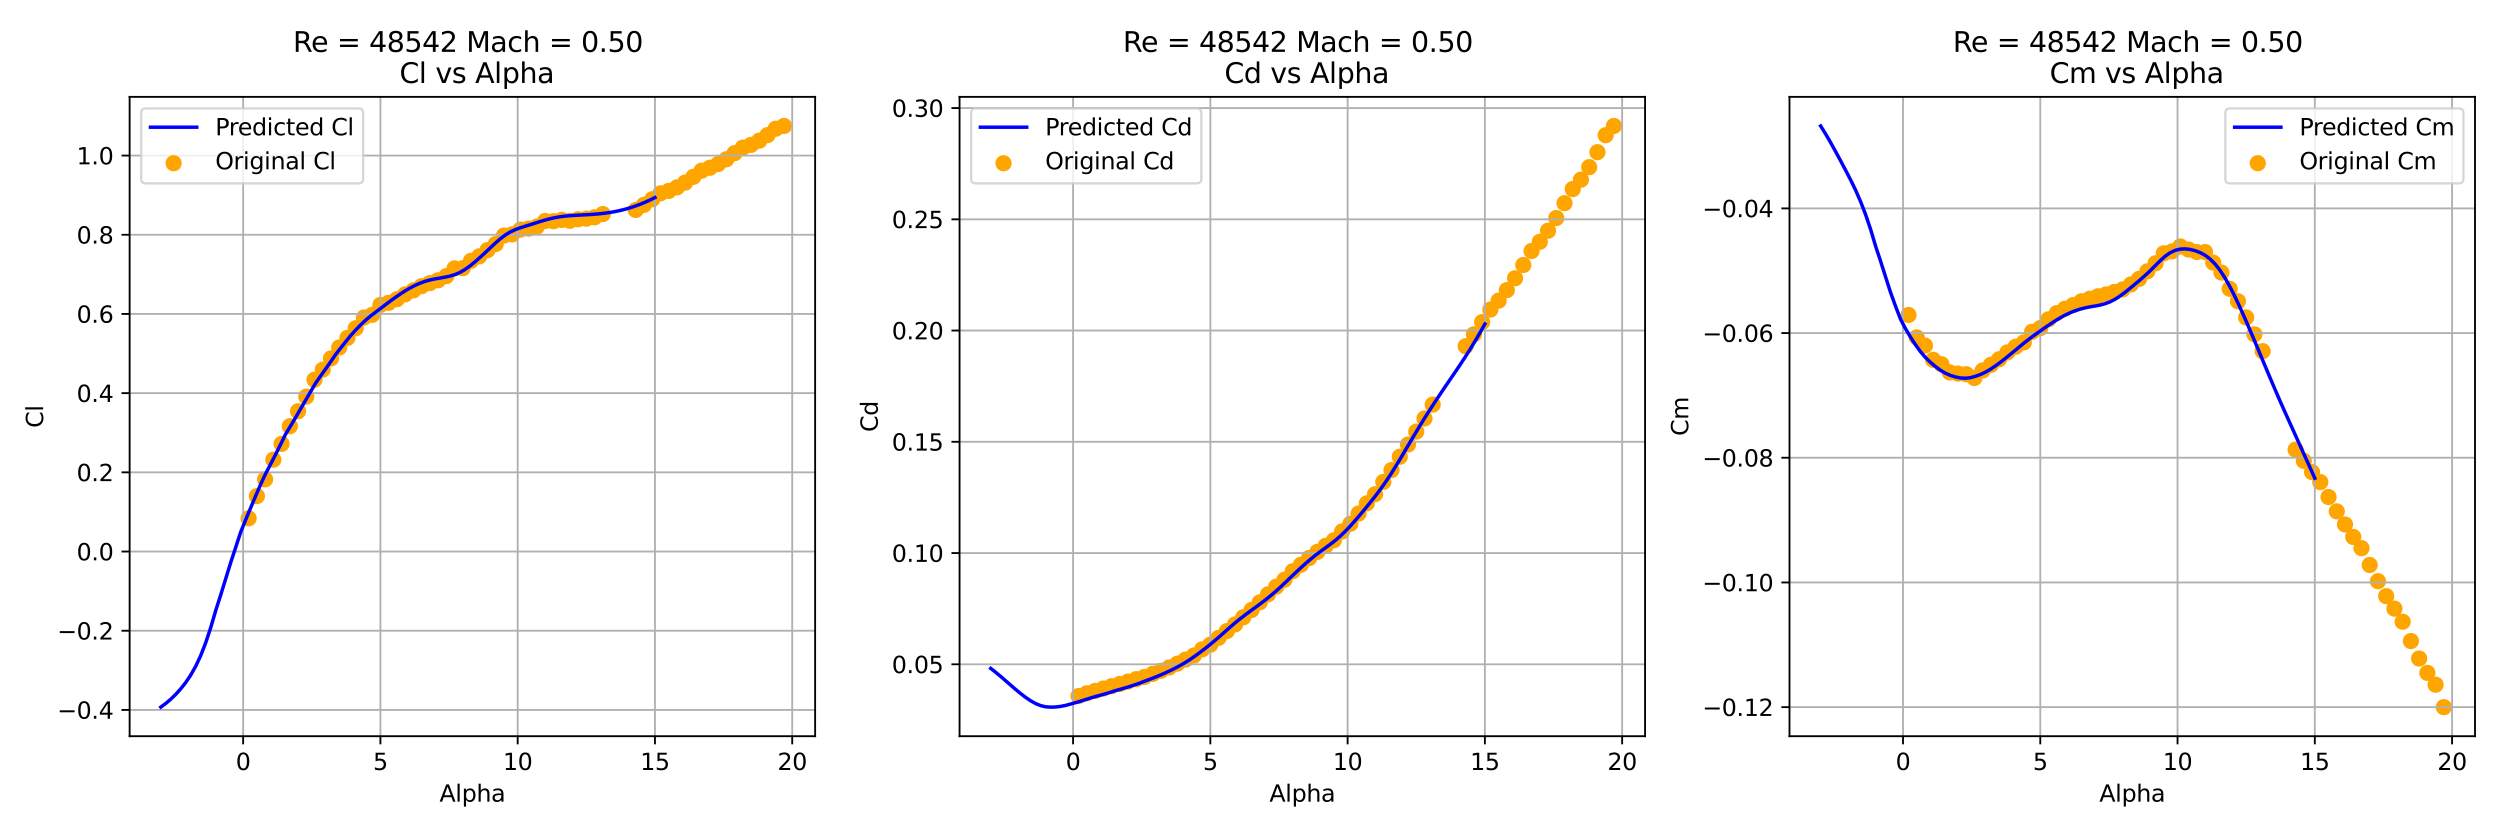<?xml version="1.0" encoding="utf-8" standalone="no"?>
<!DOCTYPE svg PUBLIC "-//W3C//DTD SVG 1.1//EN"
  "http://www.w3.org/Graphics/SVG/1.1/DTD/svg11.dtd">
<svg xmlns:xlink="http://www.w3.org/1999/xlink" width="1080pt" height="360pt" viewBox="0 0 1080 360" xmlns="http://www.w3.org/2000/svg" version="1.1">
 <defs>
  <style type="text/css">*{stroke-linejoin: round; stroke-linecap: butt}</style>
 </defs>
 <g id="figure_1">
  <g id="patch_1">
   <path d="M 0 360 
L 1080 360 
L 1080 0 
L 0 0 
z
" style="fill: #ffffff"/>
  </g>
  <g id="axes_1">
   <g id="patch_2">
    <path d="M 56 318.04 
L 352.14 318.04 
L 352.14 41.856 
L 56 41.856 
z
" style="fill: #ffffff"/>
   </g>
   <g id="PathCollection_1">
    <defs>
     <path id="ma6b6cab969" d="M 0 3 
C 0.796 3 1.559 2.684 2.121 2.121 
C 2.684 1.559 3 0.796 3 0 
C 3 -0.796 2.684 -1.559 2.121 -2.121 
C 1.559 -2.684 0.796 -3 0 -3 
C -0.796 -3 -1.559 -2.684 -2.121 -2.121 
C -2.684 -1.559 -3 -0.796 -3 0 
C -3 0.796 -2.684 1.559 -2.121 2.121 
C -1.559 2.684 -0.796 3 0 3 
z
" style="stroke: #ffa500"/>
    </defs>
    <g clip-path="url(#pb81f40ae5f)">
     <use xlink:href="#ma6b6cab969" x="107.412" y="223.899" style="fill: #ffa500; stroke: #ffa500"/>
     <use xlink:href="#ma6b6cab969" x="110.97" y="214.319" style="fill: #ffa500; stroke: #ffa500"/>
     <use xlink:href="#ma6b6cab969" x="114.528" y="207.083" style="fill: #ffa500; stroke: #ffa500"/>
     <use xlink:href="#ma6b6cab969" x="118.086" y="198.582" style="fill: #ffa500; stroke: #ffa500"/>
     <use xlink:href="#ma6b6cab969" x="121.644" y="191.756" style="fill: #ffa500; stroke: #ffa500"/>
     <use xlink:href="#ma6b6cab969" x="125.202" y="184.127" style="fill: #ffa500; stroke: #ffa500"/>
     <use xlink:href="#ma6b6cab969" x="128.76" y="177.661" style="fill: #ffa500; stroke: #ffa500"/>
     <use xlink:href="#ma6b6cab969" x="132.318" y="171.348" style="fill: #ffa500; stroke: #ffa500"/>
     <use xlink:href="#ma6b6cab969" x="135.876" y="164.027" style="fill: #ffa500; stroke: #ffa500"/>
     <use xlink:href="#ma6b6cab969" x="139.434" y="159.682" style="fill: #ffa500; stroke: #ffa500"/>
     <use xlink:href="#ma6b6cab969" x="142.992" y="154.824" style="fill: #ffa500; stroke: #ffa500"/>
     <use xlink:href="#ma6b6cab969" x="146.55" y="150.12" style="fill: #ffa500; stroke: #ffa500"/>
     <use xlink:href="#ma6b6cab969" x="150.108" y="145.946" style="fill: #ffa500; stroke: #ffa500"/>
     <use xlink:href="#ma6b6cab969" x="153.666" y="141.806" style="fill: #ffa500; stroke: #ffa500"/>
     <use xlink:href="#ma6b6cab969" x="157.224" y="137.187" style="fill: #ffa500; stroke: #ffa500"/>
     <use xlink:href="#ma6b6cab969" x="160.782" y="136.007" style="fill: #ffa500; stroke: #ffa500"/>
     <use xlink:href="#ma6b6cab969" x="164.34" y="131.73" style="fill: #ffa500; stroke: #ffa500"/>
     <use xlink:href="#ma6b6cab969" x="167.898" y="130.824" style="fill: #ffa500; stroke: #ffa500"/>
     <use xlink:href="#ma6b6cab969" x="171.455" y="129.267" style="fill: #ffa500; stroke: #ffa500"/>
     <use xlink:href="#ma6b6cab969" x="175.013" y="127.18" style="fill: #ffa500; stroke: #ffa500"/>
     <use xlink:href="#ma6b6cab969" x="178.571" y="125.435" style="fill: #ffa500; stroke: #ffa500"/>
     <use xlink:href="#ma6b6cab969" x="182.129" y="123.639" style="fill: #ffa500; stroke: #ffa500"/>
     <use xlink:href="#ma6b6cab969" x="185.687" y="122.305" style="fill: #ffa500; stroke: #ffa500"/>
     <use xlink:href="#ma6b6cab969" x="189.245" y="121.073" style="fill: #ffa500; stroke: #ffa500"/>
     <use xlink:href="#ma6b6cab969" x="192.803" y="119.277" style="fill: #ffa500; stroke: #ffa500"/>
     <use xlink:href="#ma6b6cab969" x="196.361" y="115.941" style="fill: #ffa500; stroke: #ffa500"/>
     <use xlink:href="#ma6b6cab969" x="199.919" y="115.856" style="fill: #ffa500; stroke: #ffa500"/>
     <use xlink:href="#ma6b6cab969" x="203.477" y="112.674" style="fill: #ffa500; stroke: #ffa500"/>
     <use xlink:href="#ma6b6cab969" x="207.035" y="110.741" style="fill: #ffa500; stroke: #ffa500"/>
     <use xlink:href="#ma6b6cab969" x="210.593" y="108.038" style="fill: #ffa500; stroke: #ffa500"/>
     <use xlink:href="#ma6b6cab969" x="214.151" y="105.421" style="fill: #ffa500; stroke: #ffa500"/>
     <use xlink:href="#ma6b6cab969" x="217.709" y="101.743" style="fill: #ffa500; stroke: #ffa500"/>
     <use xlink:href="#ma6b6cab969" x="221.267" y="101.247" style="fill: #ffa500; stroke: #ffa500"/>
     <use xlink:href="#ma6b6cab969" x="224.825" y="99.194" style="fill: #ffa500; stroke: #ffa500"/>
     <use xlink:href="#ma6b6cab969" x="228.383" y="98.749" style="fill: #ffa500; stroke: #ffa500"/>
     <use xlink:href="#ma6b6cab969" x="231.941" y="97.877" style="fill: #ffa500; stroke: #ffa500"/>
     <use xlink:href="#ma6b6cab969" x="235.499" y="95.465" style="fill: #ffa500; stroke: #ffa500"/>
     <use xlink:href="#ma6b6cab969" x="239.057" y="95.55" style="fill: #ffa500; stroke: #ffa500"/>
     <use xlink:href="#ma6b6cab969" x="242.614" y="94.986" style="fill: #ffa500; stroke: #ffa500"/>
     <use xlink:href="#ma6b6cab969" x="246.172" y="95.396" style="fill: #ffa500; stroke: #ffa500"/>
     <use xlink:href="#ma6b6cab969" x="249.73" y="94.712" style="fill: #ffa500; stroke: #ffa500"/>
     <use xlink:href="#ma6b6cab969" x="253.288" y="94.456" style="fill: #ffa500; stroke: #ffa500"/>
     <use xlink:href="#ma6b6cab969" x="256.846" y="93.874" style="fill: #ffa500; stroke: #ffa500"/>
     <use xlink:href="#ma6b6cab969" x="260.404" y="92.471" style="fill: #ffa500; stroke: #ffa500"/>
     <use xlink:href="#ma6b6cab969" x="274.636" y="90.709" style="fill: #ffa500; stroke: #ffa500"/>
     <use xlink:href="#ma6b6cab969" x="278.194" y="88.503" style="fill: #ffa500; stroke: #ffa500"/>
     <use xlink:href="#ma6b6cab969" x="281.752" y="86.074" style="fill: #ffa500; stroke: #ffa500"/>
     <use xlink:href="#ma6b6cab969" x="285.31" y="83.525" style="fill: #ffa500; stroke: #ffa500"/>
     <use xlink:href="#ma6b6cab969" x="288.868" y="82.481" style="fill: #ffa500; stroke: #ffa500"/>
     <use xlink:href="#ma6b6cab969" x="292.426" y="80.959" style="fill: #ffa500; stroke: #ffa500"/>
     <use xlink:href="#ma6b6cab969" x="295.984" y="78.889" style="fill: #ffa500; stroke: #ffa500"/>
     <use xlink:href="#ma6b6cab969" x="299.542" y="76.391" style="fill: #ffa500; stroke: #ffa500"/>
     <use xlink:href="#ma6b6cab969" x="303.1" y="73.74" style="fill: #ffa500; stroke: #ffa500"/>
     <use xlink:href="#ma6b6cab969" x="306.658" y="72.474" style="fill: #ffa500; stroke: #ffa500"/>
     <use xlink:href="#ma6b6cab969" x="310.215" y="70.883" style="fill: #ffa500; stroke: #ffa500"/>
     <use xlink:href="#ma6b6cab969" x="313.773" y="68.813" style="fill: #ffa500; stroke: #ffa500"/>
     <use xlink:href="#ma6b6cab969" x="317.331" y="66.179" style="fill: #ffa500; stroke: #ffa500"/>
     <use xlink:href="#ma6b6cab969" x="320.889" y="63.784" style="fill: #ffa500; stroke: #ffa500"/>
     <use xlink:href="#ma6b6cab969" x="324.447" y="62.587" style="fill: #ffa500; stroke: #ffa500"/>
     <use xlink:href="#ma6b6cab969" x="328.005" y="60.756" style="fill: #ffa500; stroke: #ffa500"/>
     <use xlink:href="#ma6b6cab969" x="331.563" y="58.361" style="fill: #ffa500; stroke: #ffa500"/>
     <use xlink:href="#ma6b6cab969" x="335.121" y="55.607" style="fill: #ffa500; stroke: #ffa500"/>
     <use xlink:href="#ma6b6cab969" x="338.679" y="54.41" style="fill: #ffa500; stroke: #ffa500"/>
    </g>
   </g>
   <g id="matplotlib.axis_1">
    <g id="xtick_1">
     <g id="line2d_1">
      <path d="M 105.04 318.04 
L 105.04 41.856 
" clip-path="url(#pb81f40ae5f)" style="fill: none; stroke: #b0b0b0; stroke-width: 0.8; stroke-linecap: square"/>
     </g>
     <g id="line2d_2">
      <defs>
       <path id="m92c526366e" d="M 0 0 
L 0 3.5 
" style="stroke: #000000; stroke-width: 0.8"/>
      </defs>
      <g>
       <use xlink:href="#m92c526366e" x="105.04" y="318.04" style="stroke: #000000; stroke-width: 0.8"/>
      </g>
     </g>
     <g id="text_1">
      <!-- 0 -->
      <g transform="translate(101.859 332.638) scale(0.1 -0.1)">
       <defs>
        <path id="DejaVuSans-30" d="M 2034 4250 
Q 1547 4250 1301 3770 
Q 1056 3291 1056 2328 
Q 1056 1369 1301 889 
Q 1547 409 2034 409 
Q 2525 409 2770 889 
Q 3016 1369 3016 2328 
Q 3016 3291 2770 3770 
Q 2525 4250 2034 4250 
z
M 2034 4750 
Q 2819 4750 3233 4129 
Q 3647 3509 3647 2328 
Q 3647 1150 3233 529 
Q 2819 -91 2034 -91 
Q 1250 -91 836 529 
Q 422 1150 422 2328 
Q 422 3509 836 4129 
Q 1250 4750 2034 4750 
z
" transform="scale(0.016)"/>
       </defs>
       <use xlink:href="#DejaVuSans-30"/>
      </g>
     </g>
    </g>
    <g id="xtick_2">
     <g id="line2d_3">
      <path d="M 164.34 318.04 
L 164.34 41.856 
" clip-path="url(#pb81f40ae5f)" style="fill: none; stroke: #b0b0b0; stroke-width: 0.8; stroke-linecap: square"/>
     </g>
     <g id="line2d_4">
      <g>
       <use xlink:href="#m92c526366e" x="164.34" y="318.04" style="stroke: #000000; stroke-width: 0.8"/>
      </g>
     </g>
     <g id="text_2">
      <!-- 5 -->
      <g transform="translate(161.158 332.638) scale(0.1 -0.1)">
       <defs>
        <path id="DejaVuSans-35" d="M 691 4666 
L 3169 4666 
L 3169 4134 
L 1269 4134 
L 1269 2991 
Q 1406 3038 1543 3061 
Q 1681 3084 1819 3084 
Q 2600 3084 3056 2656 
Q 3513 2228 3513 1497 
Q 3513 744 3044 326 
Q 2575 -91 1722 -91 
Q 1428 -91 1123 -41 
Q 819 9 494 109 
L 494 744 
Q 775 591 1075 516 
Q 1375 441 1709 441 
Q 2250 441 2565 725 
Q 2881 1009 2881 1497 
Q 2881 1984 2565 2268 
Q 2250 2553 1709 2553 
Q 1456 2553 1204 2497 
Q 953 2441 691 2322 
L 691 4666 
z
" transform="scale(0.016)"/>
       </defs>
       <use xlink:href="#DejaVuSans-35"/>
      </g>
     </g>
    </g>
    <g id="xtick_3">
     <g id="line2d_5">
      <path d="M 223.639 318.04 
L 223.639 41.856 
" clip-path="url(#pb81f40ae5f)" style="fill: none; stroke: #b0b0b0; stroke-width: 0.8; stroke-linecap: square"/>
     </g>
     <g id="line2d_6">
      <g>
       <use xlink:href="#m92c526366e" x="223.639" y="318.04" style="stroke: #000000; stroke-width: 0.8"/>
      </g>
     </g>
     <g id="text_3">
      <!-- 10 -->
      <g transform="translate(217.276 332.638) scale(0.1 -0.1)">
       <defs>
        <path id="DejaVuSans-31" d="M 794 531 
L 1825 531 
L 1825 4091 
L 703 3866 
L 703 4441 
L 1819 4666 
L 2450 4666 
L 2450 531 
L 3481 531 
L 3481 0 
L 794 0 
L 794 531 
z
" transform="scale(0.016)"/>
       </defs>
       <use xlink:href="#DejaVuSans-31"/>
       <use xlink:href="#DejaVuSans-30" x="63.623"/>
      </g>
     </g>
    </g>
    <g id="xtick_4">
     <g id="line2d_7">
      <path d="M 282.938 318.04 
L 282.938 41.856 
" clip-path="url(#pb81f40ae5f)" style="fill: none; stroke: #b0b0b0; stroke-width: 0.8; stroke-linecap: square"/>
     </g>
     <g id="line2d_8">
      <g>
       <use xlink:href="#m92c526366e" x="282.938" y="318.04" style="stroke: #000000; stroke-width: 0.8"/>
      </g>
     </g>
     <g id="text_4">
      <!-- 15 -->
      <g transform="translate(276.575 332.638) scale(0.1 -0.1)">
       <use xlink:href="#DejaVuSans-31"/>
       <use xlink:href="#DejaVuSans-35" x="63.623"/>
      </g>
     </g>
    </g>
    <g id="xtick_5">
     <g id="line2d_9">
      <path d="M 342.237 318.04 
L 342.237 41.856 
" clip-path="url(#pb81f40ae5f)" style="fill: none; stroke: #b0b0b0; stroke-width: 0.8; stroke-linecap: square"/>
     </g>
     <g id="line2d_10">
      <g>
       <use xlink:href="#m92c526366e" x="342.237" y="318.04" style="stroke: #000000; stroke-width: 0.8"/>
      </g>
     </g>
     <g id="text_5">
      <!-- 20 -->
      <g transform="translate(335.875 332.638) scale(0.1 -0.1)">
       <defs>
        <path id="DejaVuSans-32" d="M 1228 531 
L 3431 531 
L 3431 0 
L 469 0 
L 469 531 
Q 828 903 1448 1529 
Q 2069 2156 2228 2338 
Q 2531 2678 2651 2914 
Q 2772 3150 2772 3378 
Q 2772 3750 2511 3984 
Q 2250 4219 1831 4219 
Q 1534 4219 1204 4116 
Q 875 4013 500 3803 
L 500 4441 
Q 881 4594 1212 4672 
Q 1544 4750 1819 4750 
Q 2544 4750 2975 4387 
Q 3406 4025 3406 3419 
Q 3406 3131 3298 2873 
Q 3191 2616 2906 2266 
Q 2828 2175 2409 1742 
Q 1991 1309 1228 531 
z
" transform="scale(0.016)"/>
       </defs>
       <use xlink:href="#DejaVuSans-32"/>
       <use xlink:href="#DejaVuSans-30" x="63.623"/>
      </g>
     </g>
    </g>
    <g id="text_6">
     <!-- Alpha -->
     <g transform="translate(189.854 346.317) scale(0.1 -0.1)">
      <defs>
       <path id="DejaVuSans-41" d="M 2188 4044 
L 1331 1722 
L 3047 1722 
L 2188 4044 
z
M 1831 4666 
L 2547 4666 
L 4325 0 
L 3669 0 
L 3244 1197 
L 1141 1197 
L 716 0 
L 50 0 
L 1831 4666 
z
" transform="scale(0.016)"/>
       <path id="DejaVuSans-6c" d="M 603 4863 
L 1178 4863 
L 1178 0 
L 603 0 
L 603 4863 
z
" transform="scale(0.016)"/>
       <path id="DejaVuSans-70" d="M 1159 525 
L 1159 -1331 
L 581 -1331 
L 581 3500 
L 1159 3500 
L 1159 2969 
Q 1341 3281 1617 3432 
Q 1894 3584 2278 3584 
Q 2916 3584 3314 3078 
Q 3713 2572 3713 1747 
Q 3713 922 3314 415 
Q 2916 -91 2278 -91 
Q 1894 -91 1617 61 
Q 1341 213 1159 525 
z
M 3116 1747 
Q 3116 2381 2855 2742 
Q 2594 3103 2138 3103 
Q 1681 3103 1420 2742 
Q 1159 2381 1159 1747 
Q 1159 1113 1420 752 
Q 1681 391 2138 391 
Q 2594 391 2855 752 
Q 3116 1113 3116 1747 
z
" transform="scale(0.016)"/>
       <path id="DejaVuSans-68" d="M 3513 2113 
L 3513 0 
L 2938 0 
L 2938 2094 
Q 2938 2591 2744 2837 
Q 2550 3084 2163 3084 
Q 1697 3084 1428 2787 
Q 1159 2491 1159 1978 
L 1159 0 
L 581 0 
L 581 4863 
L 1159 4863 
L 1159 2956 
Q 1366 3272 1645 3428 
Q 1925 3584 2291 3584 
Q 2894 3584 3203 3211 
Q 3513 2838 3513 2113 
z
" transform="scale(0.016)"/>
       <path id="DejaVuSans-61" d="M 2194 1759 
Q 1497 1759 1228 1600 
Q 959 1441 959 1056 
Q 959 750 1161 570 
Q 1363 391 1709 391 
Q 2188 391 2477 730 
Q 2766 1069 2766 1631 
L 2766 1759 
L 2194 1759 
z
M 3341 1997 
L 3341 0 
L 2766 0 
L 2766 531 
Q 2569 213 2275 61 
Q 1981 -91 1556 -91 
Q 1019 -91 701 211 
Q 384 513 384 1019 
Q 384 1609 779 1909 
Q 1175 2209 1959 2209 
L 2766 2209 
L 2766 2266 
Q 2766 2663 2505 2880 
Q 2244 3097 1772 3097 
Q 1472 3097 1187 3025 
Q 903 2953 641 2809 
L 641 3341 
Q 956 3463 1253 3523 
Q 1550 3584 1831 3584 
Q 2591 3584 2966 3190 
Q 3341 2797 3341 1997 
z
" transform="scale(0.016)"/>
      </defs>
      <use xlink:href="#DejaVuSans-41"/>
      <use xlink:href="#DejaVuSans-6c" x="68.408"/>
      <use xlink:href="#DejaVuSans-70" x="96.191"/>
      <use xlink:href="#DejaVuSans-68" x="159.668"/>
      <use xlink:href="#DejaVuSans-61" x="223.047"/>
     </g>
    </g>
   </g>
   <g id="matplotlib.axis_2">
    <g id="ytick_1">
     <g id="line2d_11">
      <path d="M 56 306.693 
L 352.14 306.693 
" clip-path="url(#pb81f40ae5f)" style="fill: none; stroke: #b0b0b0; stroke-width: 0.8; stroke-linecap: square"/>
     </g>
     <g id="line2d_12">
      <defs>
       <path id="macc0597a24" d="M 0 0 
L -3.5 0 
" style="stroke: #000000; stroke-width: 0.8"/>
      </defs>
      <g>
       <use xlink:href="#macc0597a24" x="56" y="306.693" style="stroke: #000000; stroke-width: 0.8"/>
      </g>
     </g>
     <g id="text_7">
      <!-- −0.4 -->
      <g transform="translate(24.717 310.493) scale(0.1 -0.1)">
       <defs>
        <path id="DejaVuSans-2212" d="M 678 2272 
L 4684 2272 
L 4684 1741 
L 678 1741 
L 678 2272 
z
" transform="scale(0.016)"/>
        <path id="DejaVuSans-2e" d="M 684 794 
L 1344 794 
L 1344 0 
L 684 0 
L 684 794 
z
" transform="scale(0.016)"/>
        <path id="DejaVuSans-34" d="M 2419 4116 
L 825 1625 
L 2419 1625 
L 2419 4116 
z
M 2253 4666 
L 3047 4666 
L 3047 1625 
L 3713 1625 
L 3713 1100 
L 3047 1100 
L 3047 0 
L 2419 0 
L 2419 1100 
L 313 1100 
L 313 1709 
L 2253 4666 
z
" transform="scale(0.016)"/>
       </defs>
       <use xlink:href="#DejaVuSans-2212"/>
       <use xlink:href="#DejaVuSans-30" x="83.789"/>
       <use xlink:href="#DejaVuSans-2e" x="147.412"/>
       <use xlink:href="#DejaVuSans-34" x="179.199"/>
      </g>
     </g>
    </g>
    <g id="ytick_2">
     <g id="line2d_13">
      <path d="M 56 272.481 
L 352.14 272.481 
" clip-path="url(#pb81f40ae5f)" style="fill: none; stroke: #b0b0b0; stroke-width: 0.8; stroke-linecap: square"/>
     </g>
     <g id="line2d_14">
      <g>
       <use xlink:href="#macc0597a24" x="56" y="272.481" style="stroke: #000000; stroke-width: 0.8"/>
      </g>
     </g>
     <g id="text_8">
      <!-- −0.2 -->
      <g transform="translate(24.717 276.28) scale(0.1 -0.1)">
       <use xlink:href="#DejaVuSans-2212"/>
       <use xlink:href="#DejaVuSans-30" x="83.789"/>
       <use xlink:href="#DejaVuSans-2e" x="147.412"/>
       <use xlink:href="#DejaVuSans-32" x="179.199"/>
      </g>
     </g>
    </g>
    <g id="ytick_3">
     <g id="line2d_15">
      <path d="M 56 238.268 
L 352.14 238.268 
" clip-path="url(#pb81f40ae5f)" style="fill: none; stroke: #b0b0b0; stroke-width: 0.8; stroke-linecap: square"/>
     </g>
     <g id="line2d_16">
      <g>
       <use xlink:href="#macc0597a24" x="56" y="238.268" style="stroke: #000000; stroke-width: 0.8"/>
      </g>
     </g>
     <g id="text_9">
      <!-- 0.0 -->
      <g transform="translate(33.097 242.067) scale(0.1 -0.1)">
       <use xlink:href="#DejaVuSans-30"/>
       <use xlink:href="#DejaVuSans-2e" x="63.623"/>
       <use xlink:href="#DejaVuSans-30" x="95.41"/>
      </g>
     </g>
    </g>
    <g id="ytick_4">
     <g id="line2d_17">
      <path d="M 56 204.056 
L 352.14 204.056 
" clip-path="url(#pb81f40ae5f)" style="fill: none; stroke: #b0b0b0; stroke-width: 0.8; stroke-linecap: square"/>
     </g>
     <g id="line2d_18">
      <g>
       <use xlink:href="#macc0597a24" x="56" y="204.056" style="stroke: #000000; stroke-width: 0.8"/>
      </g>
     </g>
     <g id="text_10">
      <!-- 0.2 -->
      <g transform="translate(33.097 207.855) scale(0.1 -0.1)">
       <use xlink:href="#DejaVuSans-30"/>
       <use xlink:href="#DejaVuSans-2e" x="63.623"/>
       <use xlink:href="#DejaVuSans-32" x="95.41"/>
      </g>
     </g>
    </g>
    <g id="ytick_5">
     <g id="line2d_19">
      <path d="M 56 169.843 
L 352.14 169.843 
" clip-path="url(#pb81f40ae5f)" style="fill: none; stroke: #b0b0b0; stroke-width: 0.8; stroke-linecap: square"/>
     </g>
     <g id="line2d_20">
      <g>
       <use xlink:href="#macc0597a24" x="56" y="169.843" style="stroke: #000000; stroke-width: 0.8"/>
      </g>
     </g>
     <g id="text_11">
      <!-- 0.4 -->
      <g transform="translate(33.097 173.642) scale(0.1 -0.1)">
       <use xlink:href="#DejaVuSans-30"/>
       <use xlink:href="#DejaVuSans-2e" x="63.623"/>
       <use xlink:href="#DejaVuSans-34" x="95.41"/>
      </g>
     </g>
    </g>
    <g id="ytick_6">
     <g id="line2d_21">
      <path d="M 56 135.63 
L 352.14 135.63 
" clip-path="url(#pb81f40ae5f)" style="fill: none; stroke: #b0b0b0; stroke-width: 0.8; stroke-linecap: square"/>
     </g>
     <g id="line2d_22">
      <g>
       <use xlink:href="#macc0597a24" x="56" y="135.63" style="stroke: #000000; stroke-width: 0.8"/>
      </g>
     </g>
     <g id="text_12">
      <!-- 0.6 -->
      <g transform="translate(33.097 139.43) scale(0.1 -0.1)">
       <defs>
        <path id="DejaVuSans-36" d="M 2113 2584 
Q 1688 2584 1439 2293 
Q 1191 2003 1191 1497 
Q 1191 994 1439 701 
Q 1688 409 2113 409 
Q 2538 409 2786 701 
Q 3034 994 3034 1497 
Q 3034 2003 2786 2293 
Q 2538 2584 2113 2584 
z
M 3366 4563 
L 3366 3988 
Q 3128 4100 2886 4159 
Q 2644 4219 2406 4219 
Q 1781 4219 1451 3797 
Q 1122 3375 1075 2522 
Q 1259 2794 1537 2939 
Q 1816 3084 2150 3084 
Q 2853 3084 3261 2657 
Q 3669 2231 3669 1497 
Q 3669 778 3244 343 
Q 2819 -91 2113 -91 
Q 1303 -91 875 529 
Q 447 1150 447 2328 
Q 447 3434 972 4092 
Q 1497 4750 2381 4750 
Q 2619 4750 2861 4703 
Q 3103 4656 3366 4563 
z
" transform="scale(0.016)"/>
       </defs>
       <use xlink:href="#DejaVuSans-30"/>
       <use xlink:href="#DejaVuSans-2e" x="63.623"/>
       <use xlink:href="#DejaVuSans-36" x="95.41"/>
      </g>
     </g>
    </g>
    <g id="ytick_7">
     <g id="line2d_23">
      <path d="M 56 101.418 
L 352.14 101.418 
" clip-path="url(#pb81f40ae5f)" style="fill: none; stroke: #b0b0b0; stroke-width: 0.8; stroke-linecap: square"/>
     </g>
     <g id="line2d_24">
      <g>
       <use xlink:href="#macc0597a24" x="56" y="101.418" style="stroke: #000000; stroke-width: 0.8"/>
      </g>
     </g>
     <g id="text_13">
      <!-- 0.8 -->
      <g transform="translate(33.097 105.217) scale(0.1 -0.1)">
       <defs>
        <path id="DejaVuSans-38" d="M 2034 2216 
Q 1584 2216 1326 1975 
Q 1069 1734 1069 1313 
Q 1069 891 1326 650 
Q 1584 409 2034 409 
Q 2484 409 2743 651 
Q 3003 894 3003 1313 
Q 3003 1734 2745 1975 
Q 2488 2216 2034 2216 
z
M 1403 2484 
Q 997 2584 770 2862 
Q 544 3141 544 3541 
Q 544 4100 942 4425 
Q 1341 4750 2034 4750 
Q 2731 4750 3128 4425 
Q 3525 4100 3525 3541 
Q 3525 3141 3298 2862 
Q 3072 2584 2669 2484 
Q 3125 2378 3379 2068 
Q 3634 1759 3634 1313 
Q 3634 634 3220 271 
Q 2806 -91 2034 -91 
Q 1263 -91 848 271 
Q 434 634 434 1313 
Q 434 1759 690 2068 
Q 947 2378 1403 2484 
z
M 1172 3481 
Q 1172 3119 1398 2916 
Q 1625 2713 2034 2713 
Q 2441 2713 2670 2916 
Q 2900 3119 2900 3481 
Q 2900 3844 2670 4047 
Q 2441 4250 2034 4250 
Q 1625 4250 1398 4047 
Q 1172 3844 1172 3481 
z
" transform="scale(0.016)"/>
       </defs>
       <use xlink:href="#DejaVuSans-30"/>
       <use xlink:href="#DejaVuSans-2e" x="63.623"/>
       <use xlink:href="#DejaVuSans-38" x="95.41"/>
      </g>
     </g>
    </g>
    <g id="ytick_8">
     <g id="line2d_25">
      <path d="M 56 67.205 
L 352.14 67.205 
" clip-path="url(#pb81f40ae5f)" style="fill: none; stroke: #b0b0b0; stroke-width: 0.8; stroke-linecap: square"/>
     </g>
     <g id="line2d_26">
      <g>
       <use xlink:href="#macc0597a24" x="56" y="67.205" style="stroke: #000000; stroke-width: 0.8"/>
      </g>
     </g>
     <g id="text_14">
      <!-- 1.0 -->
      <g transform="translate(33.097 71.005) scale(0.1 -0.1)">
       <use xlink:href="#DejaVuSans-31"/>
       <use xlink:href="#DejaVuSans-2e" x="63.623"/>
       <use xlink:href="#DejaVuSans-30" x="95.41"/>
      </g>
     </g>
    </g>
    <g id="text_15">
     <!-- Cl -->
     <g transform="translate(18.637 184.828) rotate(-90) scale(0.1 -0.1)">
      <defs>
       <path id="DejaVuSans-43" d="M 4122 4306 
L 4122 3641 
Q 3803 3938 3442 4084 
Q 3081 4231 2675 4231 
Q 1875 4231 1450 3742 
Q 1025 3253 1025 2328 
Q 1025 1406 1450 917 
Q 1875 428 2675 428 
Q 3081 428 3442 575 
Q 3803 722 4122 1019 
L 4122 359 
Q 3791 134 3420 21 
Q 3050 -91 2638 -91 
Q 1578 -91 968 557 
Q 359 1206 359 2328 
Q 359 3453 968 4101 
Q 1578 4750 2638 4750 
Q 3056 4750 3426 4639 
Q 3797 4528 4122 4306 
z
" transform="scale(0.016)"/>
      </defs>
      <use xlink:href="#DejaVuSans-43"/>
      <use xlink:href="#DejaVuSans-6c" x="69.824"/>
     </g>
    </g>
   </g>
   <g id="line2d_27">
    <path d="M 69.461 305.486 
L 71.617 303.882 
L 73.774 302.046 
L 75.93 299.951 
L 78.086 297.562 
L 80.243 294.819 
L 82.399 291.617 
L 84.555 287.807 
L 86.712 283.2 
L 88.868 277.655 
L 91.024 271.143 
L 93.181 263.772 
L 95.337 257.049 
L 97.493 250.057 
L 99.65 243.067 
L 101.806 236.517 
L 103.962 229.89 
L 106.119 224.583 
L 108.275 219.401 
L 110.431 214.296 
L 112.588 209.261 
L 114.744 204.632 
L 116.9 200.532 
L 119.057 196.33 
L 121.213 192.006 
L 123.369 187.57 
L 125.526 184.022 
L 127.682 180.379 
L 129.838 176.659 
L 131.995 172.957 
L 134.151 169.257 
L 136.307 165.564 
L 138.464 162.465 
L 140.62 159.452 
L 142.776 156.375 
L 144.933 153.226 
L 147.089 150.451 
L 149.245 147.73 
L 151.402 145.043 
L 153.558 142.667 
L 155.714 140.435 
L 157.871 138.392 
L 160.027 136.561 
L 162.183 134.935 
L 164.34 133.292 
L 166.496 131.649 
L 168.652 130.025 
L 170.809 128.468 
L 172.965 126.982 
L 175.121 125.584 
L 177.278 124.336 
L 179.434 123.226 
L 181.59 122.285 
L 183.747 121.503 
L 185.903 120.909 
L 188.059 120.468 
L 190.216 120.098 
L 192.372 119.701 
L 194.528 119.233 
L 196.685 118.565 
L 198.841 117.612 
L 200.997 116.339 
L 203.154 114.785 
L 205.31 113.018 
L 207.466 111.115 
L 209.623 109.129 
L 211.779 107.097 
L 213.935 105.08 
L 216.092 103.186 
L 218.248 101.542 
L 220.404 100.227 
L 222.561 99.221 
L 224.717 98.425 
L 226.873 97.73 
L 229.03 97.071 
L 231.186 96.393 
L 233.342 95.706 
L 235.499 95.054 
L 237.655 94.478 
L 239.811 94.005 
L 241.968 93.638 
L 244.124 93.368 
L 246.28 93.174 
L 248.437 93.031 
L 250.593 92.914 
L 252.749 92.802 
L 254.906 92.678 
L 257.062 92.525 
L 259.218 92.331 
L 261.375 92.084 
L 263.531 91.776 
L 265.687 91.401 
L 267.844 90.947 
L 270 90.407 
L 272.156 89.783 
L 274.313 89.072 
L 276.469 88.273 
L 278.625 87.387 
L 280.782 86.41 
L 282.938 85.349 
" clip-path="url(#pb81f40ae5f)" style="fill: none; stroke: #0000ff; stroke-width: 1.5; stroke-linecap: square"/>
   </g>
   <g id="patch_3">
    <path d="M 56 318.04 
L 56 41.856 
" style="fill: none; stroke: #000000; stroke-width: 0.8; stroke-linejoin: miter; stroke-linecap: square"/>
   </g>
   <g id="patch_4">
    <path d="M 352.14 318.04 
L 352.14 41.856 
" style="fill: none; stroke: #000000; stroke-width: 0.8; stroke-linejoin: miter; stroke-linecap: square"/>
   </g>
   <g id="patch_5">
    <path d="M 56 318.04 
L 352.14 318.04 
" style="fill: none; stroke: #000000; stroke-width: 0.8; stroke-linejoin: miter; stroke-linecap: square"/>
   </g>
   <g id="patch_6">
    <path d="M 56 41.856 
L 352.14 41.856 
" style="fill: none; stroke: #000000; stroke-width: 0.8; stroke-linejoin: miter; stroke-linecap: square"/>
   </g>
   <g id="text_16">
    <!-- Re = 48542 Mach = 0.50  -->
    <g transform="translate(126.58 22.419) scale(0.12 -0.12)">
     <defs>
      <path id="DejaVuSans-52" d="M 2841 2188 
Q 3044 2119 3236 1894 
Q 3428 1669 3622 1275 
L 4263 0 
L 3584 0 
L 2988 1197 
Q 2756 1666 2539 1819 
Q 2322 1972 1947 1972 
L 1259 1972 
L 1259 0 
L 628 0 
L 628 4666 
L 2053 4666 
Q 2853 4666 3247 4331 
Q 3641 3997 3641 3322 
Q 3641 2881 3436 2590 
Q 3231 2300 2841 2188 
z
M 1259 4147 
L 1259 2491 
L 2053 2491 
Q 2509 2491 2742 2702 
Q 2975 2913 2975 3322 
Q 2975 3731 2742 3939 
Q 2509 4147 2053 4147 
L 1259 4147 
z
" transform="scale(0.016)"/>
      <path id="DejaVuSans-65" d="M 3597 1894 
L 3597 1613 
L 953 1613 
Q 991 1019 1311 708 
Q 1631 397 2203 397 
Q 2534 397 2845 478 
Q 3156 559 3463 722 
L 3463 178 
Q 3153 47 2828 -22 
Q 2503 -91 2169 -91 
Q 1331 -91 842 396 
Q 353 884 353 1716 
Q 353 2575 817 3079 
Q 1281 3584 2069 3584 
Q 2775 3584 3186 3129 
Q 3597 2675 3597 1894 
z
M 3022 2063 
Q 3016 2534 2758 2815 
Q 2500 3097 2075 3097 
Q 1594 3097 1305 2825 
Q 1016 2553 972 2059 
L 3022 2063 
z
" transform="scale(0.016)"/>
      <path id="DejaVuSans-20" transform="scale(0.016)"/>
      <path id="DejaVuSans-3d" d="M 678 2906 
L 4684 2906 
L 4684 2381 
L 678 2381 
L 678 2906 
z
M 678 1631 
L 4684 1631 
L 4684 1100 
L 678 1100 
L 678 1631 
z
" transform="scale(0.016)"/>
      <path id="DejaVuSans-4d" d="M 628 4666 
L 1569 4666 
L 2759 1491 
L 3956 4666 
L 4897 4666 
L 4897 0 
L 4281 0 
L 4281 4097 
L 3078 897 
L 2444 897 
L 1241 4097 
L 1241 0 
L 628 0 
L 628 4666 
z
" transform="scale(0.016)"/>
      <path id="DejaVuSans-63" d="M 3122 3366 
L 3122 2828 
Q 2878 2963 2633 3030 
Q 2388 3097 2138 3097 
Q 1578 3097 1268 2742 
Q 959 2388 959 1747 
Q 959 1106 1268 751 
Q 1578 397 2138 397 
Q 2388 397 2633 464 
Q 2878 531 3122 666 
L 3122 134 
Q 2881 22 2623 -34 
Q 2366 -91 2075 -91 
Q 1284 -91 818 406 
Q 353 903 353 1747 
Q 353 2603 823 3093 
Q 1294 3584 2113 3584 
Q 2378 3584 2631 3529 
Q 2884 3475 3122 3366 
z
" transform="scale(0.016)"/>
     </defs>
     <use xlink:href="#DejaVuSans-52"/>
     <use xlink:href="#DejaVuSans-65" x="64.982"/>
     <use xlink:href="#DejaVuSans-20" x="126.506"/>
     <use xlink:href="#DejaVuSans-3d" x="158.293"/>
     <use xlink:href="#DejaVuSans-20" x="242.082"/>
     <use xlink:href="#DejaVuSans-34" x="273.869"/>
     <use xlink:href="#DejaVuSans-38" x="337.492"/>
     <use xlink:href="#DejaVuSans-35" x="401.115"/>
     <use xlink:href="#DejaVuSans-34" x="464.738"/>
     <use xlink:href="#DejaVuSans-32" x="528.361"/>
     <use xlink:href="#DejaVuSans-20" x="591.984"/>
     <use xlink:href="#DejaVuSans-4d" x="623.771"/>
     <use xlink:href="#DejaVuSans-61" x="710.051"/>
     <use xlink:href="#DejaVuSans-63" x="771.33"/>
     <use xlink:href="#DejaVuSans-68" x="826.311"/>
     <use xlink:href="#DejaVuSans-20" x="889.689"/>
     <use xlink:href="#DejaVuSans-3d" x="921.477"/>
     <use xlink:href="#DejaVuSans-20" x="1005.266"/>
     <use xlink:href="#DejaVuSans-30" x="1037.053"/>
     <use xlink:href="#DejaVuSans-2e" x="1100.676"/>
     <use xlink:href="#DejaVuSans-35" x="1132.463"/>
     <use xlink:href="#DejaVuSans-30" x="1196.086"/>
     <use xlink:href="#DejaVuSans-20" x="1259.709"/>
    </g>
    <!--  Cl vs Alpha -->
    <g transform="translate(168.756 35.856) scale(0.12 -0.12)">
     <defs>
      <path id="DejaVuSans-76" d="M 191 3500 
L 800 3500 
L 1894 563 
L 2988 3500 
L 3597 3500 
L 2284 0 
L 1503 0 
L 191 3500 
z
" transform="scale(0.016)"/>
      <path id="DejaVuSans-73" d="M 2834 3397 
L 2834 2853 
Q 2591 2978 2328 3040 
Q 2066 3103 1784 3103 
Q 1356 3103 1142 2972 
Q 928 2841 928 2578 
Q 928 2378 1081 2264 
Q 1234 2150 1697 2047 
L 1894 2003 
Q 2506 1872 2764 1633 
Q 3022 1394 3022 966 
Q 3022 478 2636 193 
Q 2250 -91 1575 -91 
Q 1294 -91 989 -36 
Q 684 19 347 128 
L 347 722 
Q 666 556 975 473 
Q 1284 391 1588 391 
Q 1994 391 2212 530 
Q 2431 669 2431 922 
Q 2431 1156 2273 1281 
Q 2116 1406 1581 1522 
L 1381 1569 
Q 847 1681 609 1914 
Q 372 2147 372 2553 
Q 372 3047 722 3315 
Q 1072 3584 1716 3584 
Q 2034 3584 2315 3537 
Q 2597 3491 2834 3397 
z
" transform="scale(0.016)"/>
     </defs>
     <use xlink:href="#DejaVuSans-20"/>
     <use xlink:href="#DejaVuSans-43" x="31.787"/>
     <use xlink:href="#DejaVuSans-6c" x="101.611"/>
     <use xlink:href="#DejaVuSans-20" x="129.395"/>
     <use xlink:href="#DejaVuSans-76" x="161.182"/>
     <use xlink:href="#DejaVuSans-73" x="220.361"/>
     <use xlink:href="#DejaVuSans-20" x="272.461"/>
     <use xlink:href="#DejaVuSans-41" x="304.248"/>
     <use xlink:href="#DejaVuSans-6c" x="372.656"/>
     <use xlink:href="#DejaVuSans-70" x="400.439"/>
     <use xlink:href="#DejaVuSans-68" x="463.916"/>
     <use xlink:href="#DejaVuSans-61" x="527.295"/>
    </g>
   </g>
   <g id="legend_1">
    <g id="patch_7">
     <path d="M 63 79.212 
L 154.88 79.212 
Q 156.88 79.212 156.88 77.212 
L 156.88 48.856 
Q 156.88 46.856 154.88 46.856 
L 63 46.856 
Q 61 46.856 61 48.856 
L 61 77.212 
Q 61 79.212 63 79.212 
z
" style="fill: #ffffff; opacity: 0.8; stroke: #cccccc; stroke-linejoin: miter"/>
    </g>
    <g id="line2d_28">
     <path d="M 65 54.954 
L 75 54.954 
L 85 54.954 
" style="fill: none; stroke: #0000ff; stroke-width: 1.5; stroke-linecap: square"/>
    </g>
    <g id="text_17">
     <!-- Predicted Cl -->
     <g transform="translate(93 58.454) scale(0.1 -0.1)">
      <defs>
       <path id="DejaVuSans-50" d="M 1259 4147 
L 1259 2394 
L 2053 2394 
Q 2494 2394 2734 2622 
Q 2975 2850 2975 3272 
Q 2975 3691 2734 3919 
Q 2494 4147 2053 4147 
L 1259 4147 
z
M 628 4666 
L 2053 4666 
Q 2838 4666 3239 4311 
Q 3641 3956 3641 3272 
Q 3641 2581 3239 2228 
Q 2838 1875 2053 1875 
L 1259 1875 
L 1259 0 
L 628 0 
L 628 4666 
z
" transform="scale(0.016)"/>
       <path id="DejaVuSans-72" d="M 2631 2963 
Q 2534 3019 2420 3045 
Q 2306 3072 2169 3072 
Q 1681 3072 1420 2755 
Q 1159 2438 1159 1844 
L 1159 0 
L 581 0 
L 581 3500 
L 1159 3500 
L 1159 2956 
Q 1341 3275 1631 3429 
Q 1922 3584 2338 3584 
Q 2397 3584 2469 3576 
Q 2541 3569 2628 3553 
L 2631 2963 
z
" transform="scale(0.016)"/>
       <path id="DejaVuSans-64" d="M 2906 2969 
L 2906 4863 
L 3481 4863 
L 3481 0 
L 2906 0 
L 2906 525 
Q 2725 213 2448 61 
Q 2172 -91 1784 -91 
Q 1150 -91 751 415 
Q 353 922 353 1747 
Q 353 2572 751 3078 
Q 1150 3584 1784 3584 
Q 2172 3584 2448 3432 
Q 2725 3281 2906 2969 
z
M 947 1747 
Q 947 1113 1208 752 
Q 1469 391 1925 391 
Q 2381 391 2643 752 
Q 2906 1113 2906 1747 
Q 2906 2381 2643 2742 
Q 2381 3103 1925 3103 
Q 1469 3103 1208 2742 
Q 947 2381 947 1747 
z
" transform="scale(0.016)"/>
       <path id="DejaVuSans-69" d="M 603 3500 
L 1178 3500 
L 1178 0 
L 603 0 
L 603 3500 
z
M 603 4863 
L 1178 4863 
L 1178 4134 
L 603 4134 
L 603 4863 
z
" transform="scale(0.016)"/>
       <path id="DejaVuSans-74" d="M 1172 4494 
L 1172 3500 
L 2356 3500 
L 2356 3053 
L 1172 3053 
L 1172 1153 
Q 1172 725 1289 603 
Q 1406 481 1766 481 
L 2356 481 
L 2356 0 
L 1766 0 
Q 1100 0 847 248 
Q 594 497 594 1153 
L 594 3053 
L 172 3053 
L 172 3500 
L 594 3500 
L 594 4494 
L 1172 4494 
z
" transform="scale(0.016)"/>
      </defs>
      <use xlink:href="#DejaVuSans-50"/>
      <use xlink:href="#DejaVuSans-72" x="58.553"/>
      <use xlink:href="#DejaVuSans-65" x="97.416"/>
      <use xlink:href="#DejaVuSans-64" x="158.939"/>
      <use xlink:href="#DejaVuSans-69" x="222.416"/>
      <use xlink:href="#DejaVuSans-63" x="250.199"/>
      <use xlink:href="#DejaVuSans-74" x="305.18"/>
      <use xlink:href="#DejaVuSans-65" x="344.389"/>
      <use xlink:href="#DejaVuSans-64" x="405.912"/>
      <use xlink:href="#DejaVuSans-20" x="469.389"/>
      <use xlink:href="#DejaVuSans-43" x="501.176"/>
      <use xlink:href="#DejaVuSans-6c" x="571"/>
     </g>
    </g>
    <g id="PathCollection_2">
     <g>
      <use xlink:href="#ma6b6cab969" x="75" y="70.508" style="fill: #ffa500; stroke: #ffa500"/>
     </g>
    </g>
    <g id="text_18">
     <!-- Original Cl -->
     <g transform="translate(93 73.133) scale(0.1 -0.1)">
      <defs>
       <path id="DejaVuSans-4f" d="M 2522 4238 
Q 1834 4238 1429 3725 
Q 1025 3213 1025 2328 
Q 1025 1447 1429 934 
Q 1834 422 2522 422 
Q 3209 422 3611 934 
Q 4013 1447 4013 2328 
Q 4013 3213 3611 3725 
Q 3209 4238 2522 4238 
z
M 2522 4750 
Q 3503 4750 4090 4092 
Q 4678 3434 4678 2328 
Q 4678 1225 4090 567 
Q 3503 -91 2522 -91 
Q 1538 -91 948 565 
Q 359 1222 359 2328 
Q 359 3434 948 4092 
Q 1538 4750 2522 4750 
z
" transform="scale(0.016)"/>
       <path id="DejaVuSans-67" d="M 2906 1791 
Q 2906 2416 2648 2759 
Q 2391 3103 1925 3103 
Q 1463 3103 1205 2759 
Q 947 2416 947 1791 
Q 947 1169 1205 825 
Q 1463 481 1925 481 
Q 2391 481 2648 825 
Q 2906 1169 2906 1791 
z
M 3481 434 
Q 3481 -459 3084 -895 
Q 2688 -1331 1869 -1331 
Q 1566 -1331 1297 -1286 
Q 1028 -1241 775 -1147 
L 775 -588 
Q 1028 -725 1275 -790 
Q 1522 -856 1778 -856 
Q 2344 -856 2625 -561 
Q 2906 -266 2906 331 
L 2906 616 
Q 2728 306 2450 153 
Q 2172 0 1784 0 
Q 1141 0 747 490 
Q 353 981 353 1791 
Q 353 2603 747 3093 
Q 1141 3584 1784 3584 
Q 2172 3584 2450 3431 
Q 2728 3278 2906 2969 
L 2906 3500 
L 3481 3500 
L 3481 434 
z
" transform="scale(0.016)"/>
       <path id="DejaVuSans-6e" d="M 3513 2113 
L 3513 0 
L 2938 0 
L 2938 2094 
Q 2938 2591 2744 2837 
Q 2550 3084 2163 3084 
Q 1697 3084 1428 2787 
Q 1159 2491 1159 1978 
L 1159 0 
L 581 0 
L 581 3500 
L 1159 3500 
L 1159 2956 
Q 1366 3272 1645 3428 
Q 1925 3584 2291 3584 
Q 2894 3584 3203 3211 
Q 3513 2838 3513 2113 
z
" transform="scale(0.016)"/>
      </defs>
      <use xlink:href="#DejaVuSans-4f"/>
      <use xlink:href="#DejaVuSans-72" x="78.711"/>
      <use xlink:href="#DejaVuSans-69" x="119.824"/>
      <use xlink:href="#DejaVuSans-67" x="147.607"/>
      <use xlink:href="#DejaVuSans-69" x="211.084"/>
      <use xlink:href="#DejaVuSans-6e" x="238.867"/>
      <use xlink:href="#DejaVuSans-61" x="302.246"/>
      <use xlink:href="#DejaVuSans-6c" x="363.525"/>
      <use xlink:href="#DejaVuSans-20" x="391.309"/>
      <use xlink:href="#DejaVuSans-43" x="423.096"/>
      <use xlink:href="#DejaVuSans-6c" x="492.92"/>
     </g>
    </g>
   </g>
  </g>
  <g id="axes_2">
   <g id="patch_8">
    <path d="M 414.53 318.04 
L 710.67 318.04 
L 710.67 41.856 
L 414.53 41.856 
z
" style="fill: #ffffff"/>
   </g>
   <g id="PathCollection_3">
    <g clip-path="url(#pd9a68dc892)">
     <use xlink:href="#ma6b6cab969" x="465.942" y="300.674" style="fill: #ffa500; stroke: #ffa500"/>
     <use xlink:href="#ma6b6cab969" x="469.5" y="299.491" style="fill: #ffa500; stroke: #ffa500"/>
     <use xlink:href="#ma6b6cab969" x="473.058" y="298.482" style="fill: #ffa500; stroke: #ffa500"/>
     <use xlink:href="#ma6b6cab969" x="476.616" y="297.444" style="fill: #ffa500; stroke: #ffa500"/>
     <use xlink:href="#ma6b6cab969" x="480.174" y="296.444" style="fill: #ffa500; stroke: #ffa500"/>
     <use xlink:href="#ma6b6cab969" x="483.732" y="295.464" style="fill: #ffa500; stroke: #ffa500"/>
     <use xlink:href="#ma6b6cab969" x="487.29" y="294.436" style="fill: #ffa500; stroke: #ffa500"/>
     <use xlink:href="#ma6b6cab969" x="490.848" y="293.407" style="fill: #ffa500; stroke: #ffa500"/>
     <use xlink:href="#ma6b6cab969" x="494.406" y="292.455" style="fill: #ffa500; stroke: #ffa500"/>
     <use xlink:href="#ma6b6cab969" x="497.964" y="291.129" style="fill: #ffa500; stroke: #ffa500"/>
     <use xlink:href="#ma6b6cab969" x="501.522" y="289.783" style="fill: #ffa500; stroke: #ffa500"/>
     <use xlink:href="#ma6b6cab969" x="505.08" y="288.342" style="fill: #ffa500; stroke: #ffa500"/>
     <use xlink:href="#ma6b6cab969" x="508.638" y="286.688" style="fill: #ffa500; stroke: #ffa500"/>
     <use xlink:href="#ma6b6cab969" x="512.196" y="284.929" style="fill: #ffa500; stroke: #ffa500"/>
     <use xlink:href="#ma6b6cab969" x="515.754" y="283.18" style="fill: #ffa500; stroke: #ffa500"/>
     <use xlink:href="#ma6b6cab969" x="519.312" y="280.537" style="fill: #ffa500; stroke: #ffa500"/>
     <use xlink:href="#ma6b6cab969" x="522.87" y="278.49" style="fill: #ffa500; stroke: #ffa500"/>
     <use xlink:href="#ma6b6cab969" x="526.428" y="275.539" style="fill: #ffa500; stroke: #ffa500"/>
     <use xlink:href="#ma6b6cab969" x="529.985" y="272.626" style="fill: #ffa500; stroke: #ffa500"/>
     <use xlink:href="#ma6b6cab969" x="533.543" y="269.752" style="fill: #ffa500; stroke: #ffa500"/>
     <use xlink:href="#ma6b6cab969" x="537.101" y="266.657" style="fill: #ffa500; stroke: #ffa500"/>
     <use xlink:href="#ma6b6cab969" x="540.659" y="263.524" style="fill: #ffa500; stroke: #ffa500"/>
     <use xlink:href="#ma6b6cab969" x="544.217" y="260.189" style="fill: #ffa500; stroke: #ffa500"/>
     <use xlink:href="#ma6b6cab969" x="547.775" y="256.757" style="fill: #ffa500; stroke: #ffa500"/>
     <use xlink:href="#ma6b6cab969" x="551.333" y="253.451" style="fill: #ffa500; stroke: #ffa500"/>
     <use xlink:href="#ma6b6cab969" x="554.891" y="250.442" style="fill: #ffa500; stroke: #ffa500"/>
     <use xlink:href="#ma6b6cab969" x="558.449" y="246.78" style="fill: #ffa500; stroke: #ffa500"/>
     <use xlink:href="#ma6b6cab969" x="562.007" y="243.964" style="fill: #ffa500; stroke: #ffa500"/>
     <use xlink:href="#ma6b6cab969" x="565.565" y="241.061" style="fill: #ffa500; stroke: #ffa500"/>
     <use xlink:href="#ma6b6cab969" x="569.123" y="238.408" style="fill: #ffa500; stroke: #ffa500"/>
     <use xlink:href="#ma6b6cab969" x="572.681" y="235.784" style="fill: #ffa500; stroke: #ffa500"/>
     <use xlink:href="#ma6b6cab969" x="576.239" y="233.391" style="fill: #ffa500; stroke: #ffa500"/>
     <use xlink:href="#ma6b6cab969" x="579.797" y="229.575" style="fill: #ffa500; stroke: #ffa500"/>
     <use xlink:href="#ma6b6cab969" x="583.355" y="226.269" style="fill: #ffa500; stroke: #ffa500"/>
     <use xlink:href="#ma6b6cab969" x="586.913" y="221.838" style="fill: #ffa500; stroke: #ffa500"/>
     <use xlink:href="#ma6b6cab969" x="590.471" y="217.435" style="fill: #ffa500; stroke: #ffa500"/>
     <use xlink:href="#ma6b6cab969" x="594.029" y="213.504" style="fill: #ffa500; stroke: #ffa500"/>
     <use xlink:href="#ma6b6cab969" x="597.587" y="208.179" style="fill: #ffa500; stroke: #ffa500"/>
     <use xlink:href="#ma6b6cab969" x="601.144" y="203.056" style="fill: #ffa500; stroke: #ffa500"/>
     <use xlink:href="#ma6b6cab969" x="604.702" y="197.328" style="fill: #ffa500; stroke: #ffa500"/>
     <use xlink:href="#ma6b6cab969" x="608.26" y="192.031" style="fill: #ffa500; stroke: #ffa500"/>
     <use xlink:href="#ma6b6cab969" x="611.818" y="186.476" style="fill: #ffa500; stroke: #ffa500"/>
     <use xlink:href="#ma6b6cab969" x="615.376" y="180.776" style="fill: #ffa500; stroke: #ffa500"/>
     <use xlink:href="#ma6b6cab969" x="618.934" y="174.788" style="fill: #ffa500; stroke: #ffa500"/>
     <use xlink:href="#ma6b6cab969" x="633.166" y="149.557" style="fill: #ffa500; stroke: #ffa500"/>
     <use xlink:href="#ma6b6cab969" x="636.724" y="144.434" style="fill: #ffa500; stroke: #ffa500"/>
     <use xlink:href="#ma6b6cab969" x="640.282" y="139.176" style="fill: #ffa500; stroke: #ffa500"/>
     <use xlink:href="#ma6b6cab969" x="643.84" y="133.746" style="fill: #ffa500; stroke: #ffa500"/>
     <use xlink:href="#ma6b6cab969" x="647.398" y="129.901" style="fill: #ffa500; stroke: #ffa500"/>
     <use xlink:href="#ma6b6cab969" x="650.956" y="125.345" style="fill: #ffa500; stroke: #ffa500"/>
     <use xlink:href="#ma6b6cab969" x="654.514" y="120.203" style="fill: #ffa500; stroke: #ffa500"/>
     <use xlink:href="#ma6b6cab969" x="658.072" y="114.474" style="fill: #ffa500; stroke: #ffa500"/>
     <use xlink:href="#ma6b6cab969" x="661.63" y="108.438" style="fill: #ffa500; stroke: #ffa500"/>
     <use xlink:href="#ma6b6cab969" x="665.188" y="104.468" style="fill: #ffa500; stroke: #ffa500"/>
     <use xlink:href="#ma6b6cab969" x="668.745" y="99.681" style="fill: #ffa500; stroke: #ffa500"/>
     <use xlink:href="#ma6b6cab969" x="672.303" y="94.193" style="fill: #ffa500; stroke: #ffa500"/>
     <use xlink:href="#ma6b6cab969" x="675.861" y="87.772" style="fill: #ffa500; stroke: #ffa500"/>
     <use xlink:href="#ma6b6cab969" x="679.419" y="81.669" style="fill: #ffa500; stroke: #ffa500"/>
     <use xlink:href="#ma6b6cab969" x="682.977" y="77.622" style="fill: #ffa500; stroke: #ffa500"/>
     <use xlink:href="#ma6b6cab969" x="686.535" y="72.211" style="fill: #ffa500; stroke: #ffa500"/>
     <use xlink:href="#ma6b6cab969" x="690.093" y="65.742" style="fill: #ffa500; stroke: #ffa500"/>
     <use xlink:href="#ma6b6cab969" x="693.651" y="58.399" style="fill: #ffa500; stroke: #ffa500"/>
     <use xlink:href="#ma6b6cab969" x="697.209" y="54.41" style="fill: #ffa500; stroke: #ffa500"/>
    </g>
   </g>
   <g id="matplotlib.axis_3">
    <g id="xtick_6">
     <g id="line2d_29">
      <path d="M 463.57 318.04 
L 463.57 41.856 
" clip-path="url(#pd9a68dc892)" style="fill: none; stroke: #b0b0b0; stroke-width: 0.8; stroke-linecap: square"/>
     </g>
     <g id="line2d_30">
      <g>
       <use xlink:href="#m92c526366e" x="463.57" y="318.04" style="stroke: #000000; stroke-width: 0.8"/>
      </g>
     </g>
     <g id="text_19">
      <!-- 0 -->
      <g transform="translate(460.389 332.638) scale(0.1 -0.1)">
       <use xlink:href="#DejaVuSans-30"/>
      </g>
     </g>
    </g>
    <g id="xtick_7">
     <g id="line2d_31">
      <path d="M 522.87 318.04 
L 522.87 41.856 
" clip-path="url(#pd9a68dc892)" style="fill: none; stroke: #b0b0b0; stroke-width: 0.8; stroke-linecap: square"/>
     </g>
     <g id="line2d_32">
      <g>
       <use xlink:href="#m92c526366e" x="522.87" y="318.04" style="stroke: #000000; stroke-width: 0.8"/>
      </g>
     </g>
     <g id="text_20">
      <!-- 5 -->
      <g transform="translate(519.688 332.638) scale(0.1 -0.1)">
       <use xlink:href="#DejaVuSans-35"/>
      </g>
     </g>
    </g>
    <g id="xtick_8">
     <g id="line2d_33">
      <path d="M 582.169 318.04 
L 582.169 41.856 
" clip-path="url(#pd9a68dc892)" style="fill: none; stroke: #b0b0b0; stroke-width: 0.8; stroke-linecap: square"/>
     </g>
     <g id="line2d_34">
      <g>
       <use xlink:href="#m92c526366e" x="582.169" y="318.04" style="stroke: #000000; stroke-width: 0.8"/>
      </g>
     </g>
     <g id="text_21">
      <!-- 10 -->
      <g transform="translate(575.806 332.638) scale(0.1 -0.1)">
       <use xlink:href="#DejaVuSans-31"/>
       <use xlink:href="#DejaVuSans-30" x="63.623"/>
      </g>
     </g>
    </g>
    <g id="xtick_9">
     <g id="line2d_35">
      <path d="M 641.468 318.04 
L 641.468 41.856 
" clip-path="url(#pd9a68dc892)" style="fill: none; stroke: #b0b0b0; stroke-width: 0.8; stroke-linecap: square"/>
     </g>
     <g id="line2d_36">
      <g>
       <use xlink:href="#m92c526366e" x="641.468" y="318.04" style="stroke: #000000; stroke-width: 0.8"/>
      </g>
     </g>
     <g id="text_22">
      <!-- 15 -->
      <g transform="translate(635.105 332.638) scale(0.1 -0.1)">
       <use xlink:href="#DejaVuSans-31"/>
       <use xlink:href="#DejaVuSans-35" x="63.623"/>
      </g>
     </g>
    </g>
    <g id="xtick_10">
     <g id="line2d_37">
      <path d="M 700.767 318.04 
L 700.767 41.856 
" clip-path="url(#pd9a68dc892)" style="fill: none; stroke: #b0b0b0; stroke-width: 0.8; stroke-linecap: square"/>
     </g>
     <g id="line2d_38">
      <g>
       <use xlink:href="#m92c526366e" x="700.767" y="318.04" style="stroke: #000000; stroke-width: 0.8"/>
      </g>
     </g>
     <g id="text_23">
      <!-- 20 -->
      <g transform="translate(694.405 332.638) scale(0.1 -0.1)">
       <use xlink:href="#DejaVuSans-32"/>
       <use xlink:href="#DejaVuSans-30" x="63.623"/>
      </g>
     </g>
    </g>
    <g id="text_24">
     <!-- Alpha -->
     <g transform="translate(548.384 346.317) scale(0.1 -0.1)">
      <use xlink:href="#DejaVuSans-41"/>
      <use xlink:href="#DejaVuSans-6c" x="68.408"/>
      <use xlink:href="#DejaVuSans-70" x="96.191"/>
      <use xlink:href="#DejaVuSans-68" x="159.668"/>
      <use xlink:href="#DejaVuSans-61" x="223.047"/>
     </g>
    </g>
   </g>
   <g id="matplotlib.axis_4">
    <g id="ytick_9">
     <g id="line2d_39">
      <path d="M 414.53 286.977 
L 710.67 286.977 
" clip-path="url(#pd9a68dc892)" style="fill: none; stroke: #b0b0b0; stroke-width: 0.8; stroke-linecap: square"/>
     </g>
     <g id="line2d_40">
      <g>
       <use xlink:href="#macc0597a24" x="414.53" y="286.977" style="stroke: #000000; stroke-width: 0.8"/>
      </g>
     </g>
     <g id="text_25">
      <!-- 0.05 -->
      <g transform="translate(385.264 290.776) scale(0.1 -0.1)">
       <use xlink:href="#DejaVuSans-30"/>
       <use xlink:href="#DejaVuSans-2e" x="63.623"/>
       <use xlink:href="#DejaVuSans-30" x="95.41"/>
       <use xlink:href="#DejaVuSans-35" x="159.033"/>
      </g>
     </g>
    </g>
    <g id="ytick_10">
     <g id="line2d_41">
      <path d="M 414.53 238.918 
L 710.67 238.918 
" clip-path="url(#pd9a68dc892)" style="fill: none; stroke: #b0b0b0; stroke-width: 0.8; stroke-linecap: square"/>
     </g>
     <g id="line2d_42">
      <g>
       <use xlink:href="#macc0597a24" x="414.53" y="238.918" style="stroke: #000000; stroke-width: 0.8"/>
      </g>
     </g>
     <g id="text_26">
      <!-- 0.10 -->
      <g transform="translate(385.264 242.717) scale(0.1 -0.1)">
       <use xlink:href="#DejaVuSans-30"/>
       <use xlink:href="#DejaVuSans-2e" x="63.623"/>
       <use xlink:href="#DejaVuSans-31" x="95.41"/>
       <use xlink:href="#DejaVuSans-30" x="159.033"/>
      </g>
     </g>
    </g>
    <g id="ytick_11">
     <g id="line2d_43">
      <path d="M 414.53 190.859 
L 710.67 190.859 
" clip-path="url(#pd9a68dc892)" style="fill: none; stroke: #b0b0b0; stroke-width: 0.8; stroke-linecap: square"/>
     </g>
     <g id="line2d_44">
      <g>
       <use xlink:href="#macc0597a24" x="414.53" y="190.859" style="stroke: #000000; stroke-width: 0.8"/>
      </g>
     </g>
     <g id="text_27">
      <!-- 0.15 -->
      <g transform="translate(385.264 194.658) scale(0.1 -0.1)">
       <use xlink:href="#DejaVuSans-30"/>
       <use xlink:href="#DejaVuSans-2e" x="63.623"/>
       <use xlink:href="#DejaVuSans-31" x="95.41"/>
       <use xlink:href="#DejaVuSans-35" x="159.033"/>
      </g>
     </g>
    </g>
    <g id="ytick_12">
     <g id="line2d_45">
      <path d="M 414.53 142.8 
L 710.67 142.8 
" clip-path="url(#pd9a68dc892)" style="fill: none; stroke: #b0b0b0; stroke-width: 0.8; stroke-linecap: square"/>
     </g>
     <g id="line2d_46">
      <g>
       <use xlink:href="#macc0597a24" x="414.53" y="142.8" style="stroke: #000000; stroke-width: 0.8"/>
      </g>
     </g>
     <g id="text_28">
      <!-- 0.20 -->
      <g transform="translate(385.264 146.599) scale(0.1 -0.1)">
       <use xlink:href="#DejaVuSans-30"/>
       <use xlink:href="#DejaVuSans-2e" x="63.623"/>
       <use xlink:href="#DejaVuSans-32" x="95.41"/>
       <use xlink:href="#DejaVuSans-30" x="159.033"/>
      </g>
     </g>
    </g>
    <g id="ytick_13">
     <g id="line2d_47">
      <path d="M 414.53 94.741 
L 710.67 94.741 
" clip-path="url(#pd9a68dc892)" style="fill: none; stroke: #b0b0b0; stroke-width: 0.8; stroke-linecap: square"/>
     </g>
     <g id="line2d_48">
      <g>
       <use xlink:href="#macc0597a24" x="414.53" y="94.741" style="stroke: #000000; stroke-width: 0.8"/>
      </g>
     </g>
     <g id="text_29">
      <!-- 0.25 -->
      <g transform="translate(385.264 98.54) scale(0.1 -0.1)">
       <use xlink:href="#DejaVuSans-30"/>
       <use xlink:href="#DejaVuSans-2e" x="63.623"/>
       <use xlink:href="#DejaVuSans-32" x="95.41"/>
       <use xlink:href="#DejaVuSans-35" x="159.033"/>
      </g>
     </g>
    </g>
    <g id="ytick_14">
     <g id="line2d_49">
      <path d="M 414.53 46.682 
L 710.67 46.682 
" clip-path="url(#pd9a68dc892)" style="fill: none; stroke: #b0b0b0; stroke-width: 0.8; stroke-linecap: square"/>
     </g>
     <g id="line2d_50">
      <g>
       <use xlink:href="#macc0597a24" x="414.53" y="46.682" style="stroke: #000000; stroke-width: 0.8"/>
      </g>
     </g>
     <g id="text_30">
      <!-- 0.30 -->
      <g transform="translate(385.264 50.481) scale(0.1 -0.1)">
       <defs>
        <path id="DejaVuSans-33" d="M 2597 2516 
Q 3050 2419 3304 2112 
Q 3559 1806 3559 1356 
Q 3559 666 3084 287 
Q 2609 -91 1734 -91 
Q 1441 -91 1130 -33 
Q 819 25 488 141 
L 488 750 
Q 750 597 1062 519 
Q 1375 441 1716 441 
Q 2309 441 2620 675 
Q 2931 909 2931 1356 
Q 2931 1769 2642 2001 
Q 2353 2234 1838 2234 
L 1294 2234 
L 1294 2753 
L 1863 2753 
Q 2328 2753 2575 2939 
Q 2822 3125 2822 3475 
Q 2822 3834 2567 4026 
Q 2313 4219 1838 4219 
Q 1578 4219 1281 4162 
Q 984 4106 628 3988 
L 628 4550 
Q 988 4650 1302 4700 
Q 1616 4750 1894 4750 
Q 2613 4750 3031 4423 
Q 3450 4097 3450 3541 
Q 3450 3153 3228 2886 
Q 3006 2619 2597 2516 
z
" transform="scale(0.016)"/>
       </defs>
       <use xlink:href="#DejaVuSans-30"/>
       <use xlink:href="#DejaVuSans-2e" x="63.623"/>
       <use xlink:href="#DejaVuSans-33" x="95.41"/>
       <use xlink:href="#DejaVuSans-30" x="159.033"/>
      </g>
     </g>
    </g>
    <g id="text_31">
     <!-- Cd -->
     <g transform="translate(379.185 186.614) rotate(-90) scale(0.1 -0.1)">
      <use xlink:href="#DejaVuSans-43"/>
      <use xlink:href="#DejaVuSans-64" x="69.824"/>
     </g>
    </g>
   </g>
   <g id="line2d_51">
    <path d="M 427.991 288.754 
L 430.147 290.438 
L 432.304 292.232 
L 434.46 294.099 
L 436.616 295.989 
L 438.773 297.847 
L 440.929 299.627 
L 443.085 301.274 
L 445.242 302.733 
L 447.398 303.941 
L 449.554 304.821 
L 451.711 305.334 
L 453.867 305.486 
L 456.023 305.422 
L 458.18 305.16 
L 460.336 304.732 
L 462.492 304.155 
L 464.649 303.557 
L 466.805 302.907 
L 468.961 302.23 
L 471.118 301.54 
L 473.274 300.896 
L 475.43 300.317 
L 477.587 299.708 
L 479.743 299.051 
L 481.899 298.334 
L 484.056 297.751 
L 486.212 297.127 
L 488.368 296.459 
L 490.525 295.754 
L 492.681 294.991 
L 494.837 294.131 
L 496.994 293.339 
L 499.15 292.513 
L 501.306 291.621 
L 503.463 290.659 
L 505.619 289.66 
L 507.775 288.589 
L 509.932 287.429 
L 512.088 286.185 
L 514.244 284.803 
L 516.401 283.3 
L 518.557 281.72 
L 520.713 280.078 
L 522.87 278.349 
L 525.026 276.541 
L 527.182 274.677 
L 529.339 272.758 
L 531.495 270.852 
L 533.651 269.008 
L 535.808 267.264 
L 537.964 265.61 
L 540.12 263.999 
L 542.277 262.44 
L 544.433 260.847 
L 546.589 259.2 
L 548.746 257.474 
L 550.902 255.655 
L 553.058 253.704 
L 555.215 251.67 
L 557.371 249.609 
L 559.527 247.551 
L 561.684 245.53 
L 563.84 243.581 
L 565.996 241.724 
L 568.153 239.973 
L 570.309 238.328 
L 572.465 236.756 
L 574.622 235.182 
L 576.778 233.51 
L 578.934 231.656 
L 581.091 229.589 
L 583.247 227.325 
L 585.403 224.908 
L 587.56 222.391 
L 589.716 219.807 
L 591.872 217.163 
L 594.029 214.434 
L 596.185 211.581 
L 598.341 208.559 
L 600.498 205.343 
L 602.654 201.938 
L 604.81 198.382 
L 606.967 194.735 
L 609.123 191.063 
L 611.279 187.421 
L 613.436 183.847 
L 615.592 180.361 
L 617.748 176.966 
L 619.905 173.654 
L 622.061 170.409 
L 624.217 167.211 
L 626.374 164.036 
L 628.53 160.891 
L 630.686 157.693 
L 632.843 154.414 
L 634.999 151.015 
L 637.155 147.487 
L 639.312 143.813 
L 641.468 139.984 
" clip-path="url(#pd9a68dc892)" style="fill: none; stroke: #0000ff; stroke-width: 1.5; stroke-linecap: square"/>
   </g>
   <g id="patch_9">
    <path d="M 414.53 318.04 
L 414.53 41.856 
" style="fill: none; stroke: #000000; stroke-width: 0.8; stroke-linejoin: miter; stroke-linecap: square"/>
   </g>
   <g id="patch_10">
    <path d="M 710.67 318.04 
L 710.67 41.856 
" style="fill: none; stroke: #000000; stroke-width: 0.8; stroke-linejoin: miter; stroke-linecap: square"/>
   </g>
   <g id="patch_11">
    <path d="M 414.53 318.04 
L 710.67 318.04 
" style="fill: none; stroke: #000000; stroke-width: 0.8; stroke-linejoin: miter; stroke-linecap: square"/>
   </g>
   <g id="patch_12">
    <path d="M 414.53 41.856 
L 710.67 41.856 
" style="fill: none; stroke: #000000; stroke-width: 0.8; stroke-linejoin: miter; stroke-linecap: square"/>
   </g>
   <g id="text_32">
    <!-- Re = 48542 Mach = 0.50  -->
    <g transform="translate(485.11 22.419) scale(0.12 -0.12)">
     <use xlink:href="#DejaVuSans-52"/>
     <use xlink:href="#DejaVuSans-65" x="64.982"/>
     <use xlink:href="#DejaVuSans-20" x="126.506"/>
     <use xlink:href="#DejaVuSans-3d" x="158.293"/>
     <use xlink:href="#DejaVuSans-20" x="242.082"/>
     <use xlink:href="#DejaVuSans-34" x="273.869"/>
     <use xlink:href="#DejaVuSans-38" x="337.492"/>
     <use xlink:href="#DejaVuSans-35" x="401.115"/>
     <use xlink:href="#DejaVuSans-34" x="464.738"/>
     <use xlink:href="#DejaVuSans-32" x="528.361"/>
     <use xlink:href="#DejaVuSans-20" x="591.984"/>
     <use xlink:href="#DejaVuSans-4d" x="623.771"/>
     <use xlink:href="#DejaVuSans-61" x="710.051"/>
     <use xlink:href="#DejaVuSans-63" x="771.33"/>
     <use xlink:href="#DejaVuSans-68" x="826.311"/>
     <use xlink:href="#DejaVuSans-20" x="889.689"/>
     <use xlink:href="#DejaVuSans-3d" x="921.477"/>
     <use xlink:href="#DejaVuSans-20" x="1005.266"/>
     <use xlink:href="#DejaVuSans-30" x="1037.053"/>
     <use xlink:href="#DejaVuSans-2e" x="1100.676"/>
     <use xlink:href="#DejaVuSans-35" x="1132.463"/>
     <use xlink:href="#DejaVuSans-30" x="1196.086"/>
     <use xlink:href="#DejaVuSans-20" x="1259.709"/>
    </g>
    <!--  Cd vs Alpha -->
    <g transform="translate(525.144 35.856) scale(0.12 -0.12)">
     <use xlink:href="#DejaVuSans-20"/>
     <use xlink:href="#DejaVuSans-43" x="31.787"/>
     <use xlink:href="#DejaVuSans-64" x="101.611"/>
     <use xlink:href="#DejaVuSans-20" x="165.088"/>
     <use xlink:href="#DejaVuSans-76" x="196.875"/>
     <use xlink:href="#DejaVuSans-73" x="256.055"/>
     <use xlink:href="#DejaVuSans-20" x="308.154"/>
     <use xlink:href="#DejaVuSans-41" x="339.941"/>
     <use xlink:href="#DejaVuSans-6c" x="408.35"/>
     <use xlink:href="#DejaVuSans-70" x="436.133"/>
     <use xlink:href="#DejaVuSans-68" x="499.609"/>
     <use xlink:href="#DejaVuSans-61" x="562.988"/>
    </g>
   </g>
   <g id="legend_2">
    <g id="patch_13">
     <path d="M 421.53 79.212 
L 516.98 79.212 
Q 518.98 79.212 518.98 77.212 
L 518.98 48.856 
Q 518.98 46.856 516.98 46.856 
L 421.53 46.856 
Q 419.53 46.856 419.53 48.856 
L 419.53 77.212 
Q 419.53 79.212 421.53 79.212 
z
" style="fill: #ffffff; opacity: 0.8; stroke: #cccccc; stroke-linejoin: miter"/>
    </g>
    <g id="line2d_52">
     <path d="M 423.53 54.954 
L 433.53 54.954 
L 443.53 54.954 
" style="fill: none; stroke: #0000ff; stroke-width: 1.5; stroke-linecap: square"/>
    </g>
    <g id="text_33">
     <!-- Predicted Cd -->
     <g transform="translate(451.53 58.454) scale(0.1 -0.1)">
      <use xlink:href="#DejaVuSans-50"/>
      <use xlink:href="#DejaVuSans-72" x="58.553"/>
      <use xlink:href="#DejaVuSans-65" x="97.416"/>
      <use xlink:href="#DejaVuSans-64" x="158.939"/>
      <use xlink:href="#DejaVuSans-69" x="222.416"/>
      <use xlink:href="#DejaVuSans-63" x="250.199"/>
      <use xlink:href="#DejaVuSans-74" x="305.18"/>
      <use xlink:href="#DejaVuSans-65" x="344.389"/>
      <use xlink:href="#DejaVuSans-64" x="405.912"/>
      <use xlink:href="#DejaVuSans-20" x="469.389"/>
      <use xlink:href="#DejaVuSans-43" x="501.176"/>
      <use xlink:href="#DejaVuSans-64" x="571"/>
     </g>
    </g>
    <g id="PathCollection_4">
     <g>
      <use xlink:href="#ma6b6cab969" x="433.53" y="70.508" style="fill: #ffa500; stroke: #ffa500"/>
     </g>
    </g>
    <g id="text_34">
     <!-- Original Cd -->
     <g transform="translate(451.53 73.133) scale(0.1 -0.1)">
      <use xlink:href="#DejaVuSans-4f"/>
      <use xlink:href="#DejaVuSans-72" x="78.711"/>
      <use xlink:href="#DejaVuSans-69" x="119.824"/>
      <use xlink:href="#DejaVuSans-67" x="147.607"/>
      <use xlink:href="#DejaVuSans-69" x="211.084"/>
      <use xlink:href="#DejaVuSans-6e" x="238.867"/>
      <use xlink:href="#DejaVuSans-61" x="302.246"/>
      <use xlink:href="#DejaVuSans-6c" x="363.525"/>
      <use xlink:href="#DejaVuSans-20" x="391.309"/>
      <use xlink:href="#DejaVuSans-43" x="423.096"/>
      <use xlink:href="#DejaVuSans-64" x="492.92"/>
     </g>
    </g>
   </g>
  </g>
  <g id="axes_3">
   <g id="patch_14">
    <path d="M 773.06 318.04 
L 1069.2 318.04 
L 1069.2 41.856 
L 773.06 41.856 
z
" style="fill: #ffffff"/>
   </g>
   <g id="PathCollection_5">
    <g clip-path="url(#p70073b56f0)">
     <use xlink:href="#ma6b6cab969" x="824.472" y="136.075" style="fill: #ffa500; stroke: #ffa500"/>
     <use xlink:href="#ma6b6cab969" x="828.03" y="145.771" style="fill: #ffa500; stroke: #ffa500"/>
     <use xlink:href="#ma6b6cab969" x="831.588" y="149.272" style="fill: #ffa500; stroke: #ffa500"/>
     <use xlink:href="#ma6b6cab969" x="835.146" y="155.467" style="fill: #ffa500; stroke: #ffa500"/>
     <use xlink:href="#ma6b6cab969" x="838.704" y="157.352" style="fill: #ffa500; stroke: #ffa500"/>
     <use xlink:href="#ma6b6cab969" x="842.262" y="160.854" style="fill: #ffa500; stroke: #ffa500"/>
     <use xlink:href="#ma6b6cab969" x="845.82" y="161.392" style="fill: #ffa500; stroke: #ffa500"/>
     <use xlink:href="#ma6b6cab969" x="849.378" y="161.662" style="fill: #ffa500; stroke: #ffa500"/>
     <use xlink:href="#ma6b6cab969" x="852.936" y="163.278" style="fill: #ffa500; stroke: #ffa500"/>
     <use xlink:href="#ma6b6cab969" x="856.494" y="160.046" style="fill: #ffa500; stroke: #ffa500"/>
     <use xlink:href="#ma6b6cab969" x="860.052" y="157.622" style="fill: #ffa500; stroke: #ffa500"/>
     <use xlink:href="#ma6b6cab969" x="863.61" y="155.198" style="fill: #ffa500; stroke: #ffa500"/>
     <use xlink:href="#ma6b6cab969" x="867.168" y="152.235" style="fill: #ffa500; stroke: #ffa500"/>
     <use xlink:href="#ma6b6cab969" x="870.726" y="149.811" style="fill: #ffa500; stroke: #ffa500"/>
     <use xlink:href="#ma6b6cab969" x="874.284" y="147.926" style="fill: #ffa500; stroke: #ffa500"/>
     <use xlink:href="#ma6b6cab969" x="877.842" y="143.347" style="fill: #ffa500; stroke: #ffa500"/>
     <use xlink:href="#ma6b6cab969" x="881.4" y="141.731" style="fill: #ffa500; stroke: #ffa500"/>
     <use xlink:href="#ma6b6cab969" x="884.958" y="137.96" style="fill: #ffa500; stroke: #ffa500"/>
     <use xlink:href="#ma6b6cab969" x="888.515" y="135.267" style="fill: #ffa500; stroke: #ffa500"/>
     <use xlink:href="#ma6b6cab969" x="892.073" y="133.382" style="fill: #ffa500; stroke: #ffa500"/>
     <use xlink:href="#ma6b6cab969" x="895.631" y="131.766" style="fill: #ffa500; stroke: #ffa500"/>
     <use xlink:href="#ma6b6cab969" x="899.189" y="130.15" style="fill: #ffa500; stroke: #ffa500"/>
     <use xlink:href="#ma6b6cab969" x="902.747" y="129.072" style="fill: #ffa500; stroke: #ffa500"/>
     <use xlink:href="#ma6b6cab969" x="906.305" y="127.995" style="fill: #ffa500; stroke: #ffa500"/>
     <use xlink:href="#ma6b6cab969" x="909.863" y="127.187" style="fill: #ffa500; stroke: #ffa500"/>
     <use xlink:href="#ma6b6cab969" x="913.421" y="126.11" style="fill: #ffa500; stroke: #ffa500"/>
     <use xlink:href="#ma6b6cab969" x="916.979" y="125.032" style="fill: #ffa500; stroke: #ffa500"/>
     <use xlink:href="#ma6b6cab969" x="920.537" y="122.878" style="fill: #ffa500; stroke: #ffa500"/>
     <use xlink:href="#ma6b6cab969" x="924.095" y="120.454" style="fill: #ffa500; stroke: #ffa500"/>
     <use xlink:href="#ma6b6cab969" x="927.653" y="117.222" style="fill: #ffa500; stroke: #ffa500"/>
     <use xlink:href="#ma6b6cab969" x="931.211" y="113.72" style="fill: #ffa500; stroke: #ffa500"/>
     <use xlink:href="#ma6b6cab969" x="934.769" y="109.411" style="fill: #ffa500; stroke: #ffa500"/>
     <use xlink:href="#ma6b6cab969" x="938.327" y="108.603" style="fill: #ffa500; stroke: #ffa500"/>
     <use xlink:href="#ma6b6cab969" x="941.885" y="106.448" style="fill: #ffa500; stroke: #ffa500"/>
     <use xlink:href="#ma6b6cab969" x="945.443" y="107.795" style="fill: #ffa500; stroke: #ffa500"/>
     <use xlink:href="#ma6b6cab969" x="949.001" y="108.872" style="fill: #ffa500; stroke: #ffa500"/>
     <use xlink:href="#ma6b6cab969" x="952.559" y="108.872" style="fill: #ffa500; stroke: #ffa500"/>
     <use xlink:href="#ma6b6cab969" x="956.117" y="113.451" style="fill: #ffa500; stroke: #ffa500"/>
     <use xlink:href="#ma6b6cab969" x="959.674" y="117.76" style="fill: #ffa500; stroke: #ffa500"/>
     <use xlink:href="#ma6b6cab969" x="963.232" y="124.763" style="fill: #ffa500; stroke: #ffa500"/>
     <use xlink:href="#ma6b6cab969" x="966.79" y="130.15" style="fill: #ffa500; stroke: #ffa500"/>
     <use xlink:href="#ma6b6cab969" x="970.348" y="137.152" style="fill: #ffa500; stroke: #ffa500"/>
     <use xlink:href="#ma6b6cab969" x="973.906" y="144.424" style="fill: #ffa500; stroke: #ffa500"/>
     <use xlink:href="#ma6b6cab969" x="977.464" y="151.696" style="fill: #ffa500; stroke: #ffa500"/>
     <use xlink:href="#ma6b6cab969" x="991.696" y="194.251" style="fill: #ffa500; stroke: #ffa500"/>
     <use xlink:href="#ma6b6cab969" x="995.254" y="199.099" style="fill: #ffa500; stroke: #ffa500"/>
     <use xlink:href="#ma6b6cab969" x="998.812" y="203.947" style="fill: #ffa500; stroke: #ffa500"/>
     <use xlink:href="#ma6b6cab969" x="1002.37" y="208.257" style="fill: #ffa500; stroke: #ffa500"/>
     <use xlink:href="#ma6b6cab969" x="1005.928" y="214.721" style="fill: #ffa500; stroke: #ffa500"/>
     <use xlink:href="#ma6b6cab969" x="1009.486" y="220.915" style="fill: #ffa500; stroke: #ffa500"/>
     <use xlink:href="#ma6b6cab969" x="1013.044" y="226.571" style="fill: #ffa500; stroke: #ffa500"/>
     <use xlink:href="#ma6b6cab969" x="1016.602" y="231.958" style="fill: #ffa500; stroke: #ffa500"/>
     <use xlink:href="#ma6b6cab969" x="1020.16" y="236.806" style="fill: #ffa500; stroke: #ffa500"/>
     <use xlink:href="#ma6b6cab969" x="1023.718" y="244.078" style="fill: #ffa500; stroke: #ffa500"/>
     <use xlink:href="#ma6b6cab969" x="1027.275" y="251.081" style="fill: #ffa500; stroke: #ffa500"/>
     <use xlink:href="#ma6b6cab969" x="1030.833" y="257.545" style="fill: #ffa500; stroke: #ffa500"/>
     <use xlink:href="#ma6b6cab969" x="1034.391" y="262.931" style="fill: #ffa500; stroke: #ffa500"/>
     <use xlink:href="#ma6b6cab969" x="1037.949" y="268.587" style="fill: #ffa500; stroke: #ffa500"/>
     <use xlink:href="#ma6b6cab969" x="1041.507" y="276.937" style="fill: #ffa500; stroke: #ffa500"/>
     <use xlink:href="#ma6b6cab969" x="1045.065" y="284.478" style="fill: #ffa500; stroke: #ffa500"/>
     <use xlink:href="#ma6b6cab969" x="1048.623" y="290.673" style="fill: #ffa500; stroke: #ffa500"/>
     <use xlink:href="#ma6b6cab969" x="1052.181" y="295.79" style="fill: #ffa500; stroke: #ffa500"/>
     <use xlink:href="#ma6b6cab969" x="1055.739" y="305.486" style="fill: #ffa500; stroke: #ffa500"/>
    </g>
   </g>
   <g id="matplotlib.axis_5">
    <g id="xtick_11">
     <g id="line2d_53">
      <path d="M 822.1 318.04 
L 822.1 41.856 
" clip-path="url(#p70073b56f0)" style="fill: none; stroke: #b0b0b0; stroke-width: 0.8; stroke-linecap: square"/>
     </g>
     <g id="line2d_54">
      <g>
       <use xlink:href="#m92c526366e" x="822.1" y="318.04" style="stroke: #000000; stroke-width: 0.8"/>
      </g>
     </g>
     <g id="text_35">
      <!-- 0 -->
      <g transform="translate(818.919 332.638) scale(0.1 -0.1)">
       <use xlink:href="#DejaVuSans-30"/>
      </g>
     </g>
    </g>
    <g id="xtick_12">
     <g id="line2d_55">
      <path d="M 881.4 318.04 
L 881.4 41.856 
" clip-path="url(#p70073b56f0)" style="fill: none; stroke: #b0b0b0; stroke-width: 0.8; stroke-linecap: square"/>
     </g>
     <g id="line2d_56">
      <g>
       <use xlink:href="#m92c526366e" x="881.4" y="318.04" style="stroke: #000000; stroke-width: 0.8"/>
      </g>
     </g>
     <g id="text_36">
      <!-- 5 -->
      <g transform="translate(878.218 332.638) scale(0.1 -0.1)">
       <use xlink:href="#DejaVuSans-35"/>
      </g>
     </g>
    </g>
    <g id="xtick_13">
     <g id="line2d_57">
      <path d="M 940.699 318.04 
L 940.699 41.856 
" clip-path="url(#p70073b56f0)" style="fill: none; stroke: #b0b0b0; stroke-width: 0.8; stroke-linecap: square"/>
     </g>
     <g id="line2d_58">
      <g>
       <use xlink:href="#m92c526366e" x="940.699" y="318.04" style="stroke: #000000; stroke-width: 0.8"/>
      </g>
     </g>
     <g id="text_37">
      <!-- 10 -->
      <g transform="translate(934.336 332.638) scale(0.1 -0.1)">
       <use xlink:href="#DejaVuSans-31"/>
       <use xlink:href="#DejaVuSans-30" x="63.623"/>
      </g>
     </g>
    </g>
    <g id="xtick_14">
     <g id="line2d_59">
      <path d="M 999.998 318.04 
L 999.998 41.856 
" clip-path="url(#p70073b56f0)" style="fill: none; stroke: #b0b0b0; stroke-width: 0.8; stroke-linecap: square"/>
     </g>
     <g id="line2d_60">
      <g>
       <use xlink:href="#m92c526366e" x="999.998" y="318.04" style="stroke: #000000; stroke-width: 0.8"/>
      </g>
     </g>
     <g id="text_38">
      <!-- 15 -->
      <g transform="translate(993.635 332.638) scale(0.1 -0.1)">
       <use xlink:href="#DejaVuSans-31"/>
       <use xlink:href="#DejaVuSans-35" x="63.623"/>
      </g>
     </g>
    </g>
    <g id="xtick_15">
     <g id="line2d_61">
      <path d="M 1059.297 318.04 
L 1059.297 41.856 
" clip-path="url(#p70073b56f0)" style="fill: none; stroke: #b0b0b0; stroke-width: 0.8; stroke-linecap: square"/>
     </g>
     <g id="line2d_62">
      <g>
       <use xlink:href="#m92c526366e" x="1059.297" y="318.04" style="stroke: #000000; stroke-width: 0.8"/>
      </g>
     </g>
     <g id="text_39">
      <!-- 20 -->
      <g transform="translate(1052.935 332.638) scale(0.1 -0.1)">
       <use xlink:href="#DejaVuSans-32"/>
       <use xlink:href="#DejaVuSans-30" x="63.623"/>
      </g>
     </g>
    </g>
    <g id="text_40">
     <!-- Alpha -->
     <g transform="translate(906.914 346.317) scale(0.1 -0.1)">
      <use xlink:href="#DejaVuSans-41"/>
      <use xlink:href="#DejaVuSans-6c" x="68.408"/>
      <use xlink:href="#DejaVuSans-70" x="96.191"/>
      <use xlink:href="#DejaVuSans-68" x="159.668"/>
      <use xlink:href="#DejaVuSans-61" x="223.047"/>
     </g>
    </g>
   </g>
   <g id="matplotlib.axis_6">
    <g id="ytick_15">
     <g id="line2d_63">
      <path d="M 773.06 305.486 
L 1069.2 305.486 
" clip-path="url(#p70073b56f0)" style="fill: none; stroke: #b0b0b0; stroke-width: 0.8; stroke-linecap: square"/>
     </g>
     <g id="line2d_64">
      <g>
       <use xlink:href="#macc0597a24" x="773.06" y="305.486" style="stroke: #000000; stroke-width: 0.8"/>
      </g>
     </g>
     <g id="text_41">
      <!-- −0.12 -->
      <g transform="translate(735.415 309.285) scale(0.1 -0.1)">
       <use xlink:href="#DejaVuSans-2212"/>
       <use xlink:href="#DejaVuSans-30" x="83.789"/>
       <use xlink:href="#DejaVuSans-2e" x="147.412"/>
       <use xlink:href="#DejaVuSans-31" x="179.199"/>
       <use xlink:href="#DejaVuSans-32" x="242.822"/>
      </g>
     </g>
    </g>
    <g id="ytick_16">
     <g id="line2d_65">
      <path d="M 773.06 251.619 
L 1069.2 251.619 
" clip-path="url(#p70073b56f0)" style="fill: none; stroke: #b0b0b0; stroke-width: 0.8; stroke-linecap: square"/>
     </g>
     <g id="line2d_66">
      <g>
       <use xlink:href="#macc0597a24" x="773.06" y="251.619" style="stroke: #000000; stroke-width: 0.8"/>
      </g>
     </g>
     <g id="text_42">
      <!-- −0.10 -->
      <g transform="translate(735.415 255.419) scale(0.1 -0.1)">
       <use xlink:href="#DejaVuSans-2212"/>
       <use xlink:href="#DejaVuSans-30" x="83.789"/>
       <use xlink:href="#DejaVuSans-2e" x="147.412"/>
       <use xlink:href="#DejaVuSans-31" x="179.199"/>
       <use xlink:href="#DejaVuSans-30" x="242.822"/>
      </g>
     </g>
    </g>
    <g id="ytick_17">
     <g id="line2d_67">
      <path d="M 773.06 197.752 
L 1069.2 197.752 
" clip-path="url(#p70073b56f0)" style="fill: none; stroke: #b0b0b0; stroke-width: 0.8; stroke-linecap: square"/>
     </g>
     <g id="line2d_68">
      <g>
       <use xlink:href="#macc0597a24" x="773.06" y="197.752" style="stroke: #000000; stroke-width: 0.8"/>
      </g>
     </g>
     <g id="text_43">
      <!-- −0.08 -->
      <g transform="translate(735.415 201.552) scale(0.1 -0.1)">
       <use xlink:href="#DejaVuSans-2212"/>
       <use xlink:href="#DejaVuSans-30" x="83.789"/>
       <use xlink:href="#DejaVuSans-2e" x="147.412"/>
       <use xlink:href="#DejaVuSans-30" x="179.199"/>
       <use xlink:href="#DejaVuSans-38" x="242.822"/>
      </g>
     </g>
    </g>
    <g id="ytick_18">
     <g id="line2d_69">
      <path d="M 773.06 143.886 
L 1069.2 143.886 
" clip-path="url(#p70073b56f0)" style="fill: none; stroke: #b0b0b0; stroke-width: 0.8; stroke-linecap: square"/>
     </g>
     <g id="line2d_70">
      <g>
       <use xlink:href="#macc0597a24" x="773.06" y="143.886" style="stroke: #000000; stroke-width: 0.8"/>
      </g>
     </g>
     <g id="text_44">
      <!-- −0.06 -->
      <g transform="translate(735.415 147.685) scale(0.1 -0.1)">
       <use xlink:href="#DejaVuSans-2212"/>
       <use xlink:href="#DejaVuSans-30" x="83.789"/>
       <use xlink:href="#DejaVuSans-2e" x="147.412"/>
       <use xlink:href="#DejaVuSans-30" x="179.199"/>
       <use xlink:href="#DejaVuSans-36" x="242.822"/>
      </g>
     </g>
    </g>
    <g id="ytick_19">
     <g id="line2d_71">
      <path d="M 773.06 90.019 
L 1069.2 90.019 
" clip-path="url(#p70073b56f0)" style="fill: none; stroke: #b0b0b0; stroke-width: 0.8; stroke-linecap: square"/>
     </g>
     <g id="line2d_72">
      <g>
       <use xlink:href="#macc0597a24" x="773.06" y="90.019" style="stroke: #000000; stroke-width: 0.8"/>
      </g>
     </g>
     <g id="text_45">
      <!-- −0.04 -->
      <g transform="translate(735.415 93.818) scale(0.1 -0.1)">
       <use xlink:href="#DejaVuSans-2212"/>
       <use xlink:href="#DejaVuSans-30" x="83.789"/>
       <use xlink:href="#DejaVuSans-2e" x="147.412"/>
       <use xlink:href="#DejaVuSans-30" x="179.199"/>
       <use xlink:href="#DejaVuSans-34" x="242.822"/>
      </g>
     </g>
    </g>
    <g id="text_46">
     <!-- Cm -->
     <g transform="translate(729.335 188.31) rotate(-90) scale(0.1 -0.1)">
      <defs>
       <path id="DejaVuSans-6d" d="M 3328 2828 
Q 3544 3216 3844 3400 
Q 4144 3584 4550 3584 
Q 5097 3584 5394 3201 
Q 5691 2819 5691 2113 
L 5691 0 
L 5113 0 
L 5113 2094 
Q 5113 2597 4934 2840 
Q 4756 3084 4391 3084 
Q 3944 3084 3684 2787 
Q 3425 2491 3425 1978 
L 3425 0 
L 2847 0 
L 2847 2094 
Q 2847 2600 2669 2842 
Q 2491 3084 2119 3084 
Q 1678 3084 1418 2786 
Q 1159 2488 1159 1978 
L 1159 0 
L 581 0 
L 581 3500 
L 1159 3500 
L 1159 2956 
Q 1356 3278 1631 3431 
Q 1906 3584 2284 3584 
Q 2666 3584 2933 3390 
Q 3200 3197 3328 2828 
z
" transform="scale(0.016)"/>
      </defs>
      <use xlink:href="#DejaVuSans-43"/>
      <use xlink:href="#DejaVuSans-6d" x="69.824"/>
     </g>
    </g>
   </g>
   <g id="line2d_73">
    <path d="M 786.521 54.41 
L 788.677 57.893 
L 790.834 61.609 
L 792.99 65.493 
L 795.146 69.477 
L 797.303 73.547 
L 799.459 77.715 
L 801.615 82.138 
L 803.772 87.073 
L 805.928 92.655 
L 808.084 99.042 
L 810.241 106.278 
L 812.397 112.786 
L 814.553 119.572 
L 816.71 126.3 
L 818.866 132.273 
L 821.022 137.883 
L 823.179 141.994 
L 825.335 145.64 
L 827.491 148.945 
L 829.648 151.923 
L 831.804 154.451 
L 833.96 156.518 
L 836.117 158.355 
L 838.273 159.941 
L 840.429 161.235 
L 842.586 162.156 
L 844.742 162.845 
L 846.898 163.271 
L 849.055 163.386 
L 851.211 163.172 
L 853.367 162.567 
L 855.524 161.789 
L 857.68 160.788 
L 859.836 159.546 
L 861.993 158.075 
L 864.149 156.514 
L 866.305 154.839 
L 868.462 153.065 
L 870.618 151.302 
L 872.774 149.509 
L 874.931 147.755 
L 877.087 146.082 
L 879.243 144.512 
L 881.4 142.97 
L 883.556 141.46 
L 885.712 139.994 
L 887.869 138.592 
L 890.025 137.287 
L 892.181 136.106 
L 894.338 135.092 
L 896.494 134.235 
L 898.65 133.54 
L 900.807 132.98 
L 902.963 132.552 
L 905.119 132.195 
L 907.276 131.787 
L 909.432 131.201 
L 911.588 130.38 
L 913.745 129.262 
L 915.901 127.858 
L 918.057 126.243 
L 920.214 124.506 
L 922.37 122.717 
L 924.526 120.899 
L 926.683 119.011 
L 928.839 116.993 
L 930.995 114.842 
L 933.152 112.681 
L 935.308 110.732 
L 937.464 109.201 
L 939.621 108.177 
L 941.777 107.631 
L 943.933 107.501 
L 946.09 107.749 
L 948.246 108.277 
L 950.402 109.083 
L 952.559 110.245 
L 954.715 111.86 
L 956.871 114.012 
L 959.028 116.747 
L 961.184 120.057 
L 963.34 123.887 
L 965.497 128.145 
L 967.653 132.731 
L 969.809 137.552 
L 971.966 142.533 
L 974.122 147.615 
L 976.278 152.749 
L 978.435 157.894 
L 980.591 163.015 
L 982.747 168.086 
L 984.904 173.08 
L 987.06 177.915 
L 989.216 182.704 
L 991.373 187.467 
L 993.529 192.246 
L 995.685 197.027 
L 997.842 201.809 
L 999.998 206.594 
" clip-path="url(#p70073b56f0)" style="fill: none; stroke: #0000ff; stroke-width: 1.5; stroke-linecap: square"/>
   </g>
   <g id="patch_15">
    <path d="M 773.06 318.04 
L 773.06 41.856 
" style="fill: none; stroke: #000000; stroke-width: 0.8; stroke-linejoin: miter; stroke-linecap: square"/>
   </g>
   <g id="patch_16">
    <path d="M 1069.2 318.04 
L 1069.2 41.856 
" style="fill: none; stroke: #000000; stroke-width: 0.8; stroke-linejoin: miter; stroke-linecap: square"/>
   </g>
   <g id="patch_17">
    <path d="M 773.06 318.04 
L 1069.2 318.04 
" style="fill: none; stroke: #000000; stroke-width: 0.8; stroke-linejoin: miter; stroke-linecap: square"/>
   </g>
   <g id="patch_18">
    <path d="M 773.06 41.856 
L 1069.2 41.856 
" style="fill: none; stroke: #000000; stroke-width: 0.8; stroke-linejoin: miter; stroke-linecap: square"/>
   </g>
   <g id="text_47">
    <!-- Re = 48542 Mach = 0.50  -->
    <g transform="translate(843.64 22.419) scale(0.12 -0.12)">
     <use xlink:href="#DejaVuSans-52"/>
     <use xlink:href="#DejaVuSans-65" x="64.982"/>
     <use xlink:href="#DejaVuSans-20" x="126.506"/>
     <use xlink:href="#DejaVuSans-3d" x="158.293"/>
     <use xlink:href="#DejaVuSans-20" x="242.082"/>
     <use xlink:href="#DejaVuSans-34" x="273.869"/>
     <use xlink:href="#DejaVuSans-38" x="337.492"/>
     <use xlink:href="#DejaVuSans-35" x="401.115"/>
     <use xlink:href="#DejaVuSans-34" x="464.738"/>
     <use xlink:href="#DejaVuSans-32" x="528.361"/>
     <use xlink:href="#DejaVuSans-20" x="591.984"/>
     <use xlink:href="#DejaVuSans-4d" x="623.771"/>
     <use xlink:href="#DejaVuSans-61" x="710.051"/>
     <use xlink:href="#DejaVuSans-63" x="771.33"/>
     <use xlink:href="#DejaVuSans-68" x="826.311"/>
     <use xlink:href="#DejaVuSans-20" x="889.689"/>
     <use xlink:href="#DejaVuSans-3d" x="921.477"/>
     <use xlink:href="#DejaVuSans-20" x="1005.266"/>
     <use xlink:href="#DejaVuSans-30" x="1037.053"/>
     <use xlink:href="#DejaVuSans-2e" x="1100.676"/>
     <use xlink:href="#DejaVuSans-35" x="1132.463"/>
     <use xlink:href="#DejaVuSans-30" x="1196.086"/>
     <use xlink:href="#DejaVuSans-20" x="1259.709"/>
    </g>
    <!--  Cm vs Alpha -->
    <g transform="translate(881.639 35.856) scale(0.12 -0.12)">
     <use xlink:href="#DejaVuSans-20"/>
     <use xlink:href="#DejaVuSans-43" x="31.787"/>
     <use xlink:href="#DejaVuSans-6d" x="101.611"/>
     <use xlink:href="#DejaVuSans-20" x="199.023"/>
     <use xlink:href="#DejaVuSans-76" x="230.811"/>
     <use xlink:href="#DejaVuSans-73" x="289.99"/>
     <use xlink:href="#DejaVuSans-20" x="342.09"/>
     <use xlink:href="#DejaVuSans-41" x="373.877"/>
     <use xlink:href="#DejaVuSans-6c" x="442.285"/>
     <use xlink:href="#DejaVuSans-70" x="470.068"/>
     <use xlink:href="#DejaVuSans-68" x="533.545"/>
     <use xlink:href="#DejaVuSans-61" x="596.924"/>
    </g>
   </g>
   <g id="legend_3">
    <g id="patch_19">
     <path d="M 963.358 79.212 
L 1062.2 79.212 
Q 1064.2 79.212 1064.2 77.212 
L 1064.2 48.856 
Q 1064.2 46.856 1062.2 46.856 
L 963.358 46.856 
Q 961.358 46.856 961.358 48.856 
L 961.358 77.212 
Q 961.358 79.212 963.358 79.212 
z
" style="fill: #ffffff; opacity: 0.8; stroke: #cccccc; stroke-linejoin: miter"/>
    </g>
    <g id="line2d_74">
     <path d="M 965.358 54.954 
L 975.358 54.954 
L 985.358 54.954 
" style="fill: none; stroke: #0000ff; stroke-width: 1.5; stroke-linecap: square"/>
    </g>
    <g id="text_48">
     <!-- Predicted Cm -->
     <g transform="translate(993.358 58.454) scale(0.1 -0.1)">
      <use xlink:href="#DejaVuSans-50"/>
      <use xlink:href="#DejaVuSans-72" x="58.553"/>
      <use xlink:href="#DejaVuSans-65" x="97.416"/>
      <use xlink:href="#DejaVuSans-64" x="158.939"/>
      <use xlink:href="#DejaVuSans-69" x="222.416"/>
      <use xlink:href="#DejaVuSans-63" x="250.199"/>
      <use xlink:href="#DejaVuSans-74" x="305.18"/>
      <use xlink:href="#DejaVuSans-65" x="344.389"/>
      <use xlink:href="#DejaVuSans-64" x="405.912"/>
      <use xlink:href="#DejaVuSans-20" x="469.389"/>
      <use xlink:href="#DejaVuSans-43" x="501.176"/>
      <use xlink:href="#DejaVuSans-6d" x="571"/>
     </g>
    </g>
    <g id="PathCollection_6">
     <g>
      <use xlink:href="#ma6b6cab969" x="975.358" y="70.508" style="fill: #ffa500; stroke: #ffa500"/>
     </g>
    </g>
    <g id="text_49">
     <!-- Original Cm -->
     <g transform="translate(993.358 73.133) scale(0.1 -0.1)">
      <use xlink:href="#DejaVuSans-4f"/>
      <use xlink:href="#DejaVuSans-72" x="78.711"/>
      <use xlink:href="#DejaVuSans-69" x="119.824"/>
      <use xlink:href="#DejaVuSans-67" x="147.607"/>
      <use xlink:href="#DejaVuSans-69" x="211.084"/>
      <use xlink:href="#DejaVuSans-6e" x="238.867"/>
      <use xlink:href="#DejaVuSans-61" x="302.246"/>
      <use xlink:href="#DejaVuSans-6c" x="363.525"/>
      <use xlink:href="#DejaVuSans-20" x="391.309"/>
      <use xlink:href="#DejaVuSans-43" x="423.096"/>
      <use xlink:href="#DejaVuSans-6d" x="492.92"/>
     </g>
    </g>
   </g>
  </g>
 </g>
 <defs>
  <clipPath id="pb81f40ae5f">
   <rect x="56" y="41.856" width="296.14" height="276.184"/>
  </clipPath>
  <clipPath id="pd9a68dc892">
   <rect x="414.53" y="41.856" width="296.14" height="276.184"/>
  </clipPath>
  <clipPath id="p70073b56f0">
   <rect x="773.06" y="41.856" width="296.14" height="276.184"/>
  </clipPath>
 </defs>
</svg>
